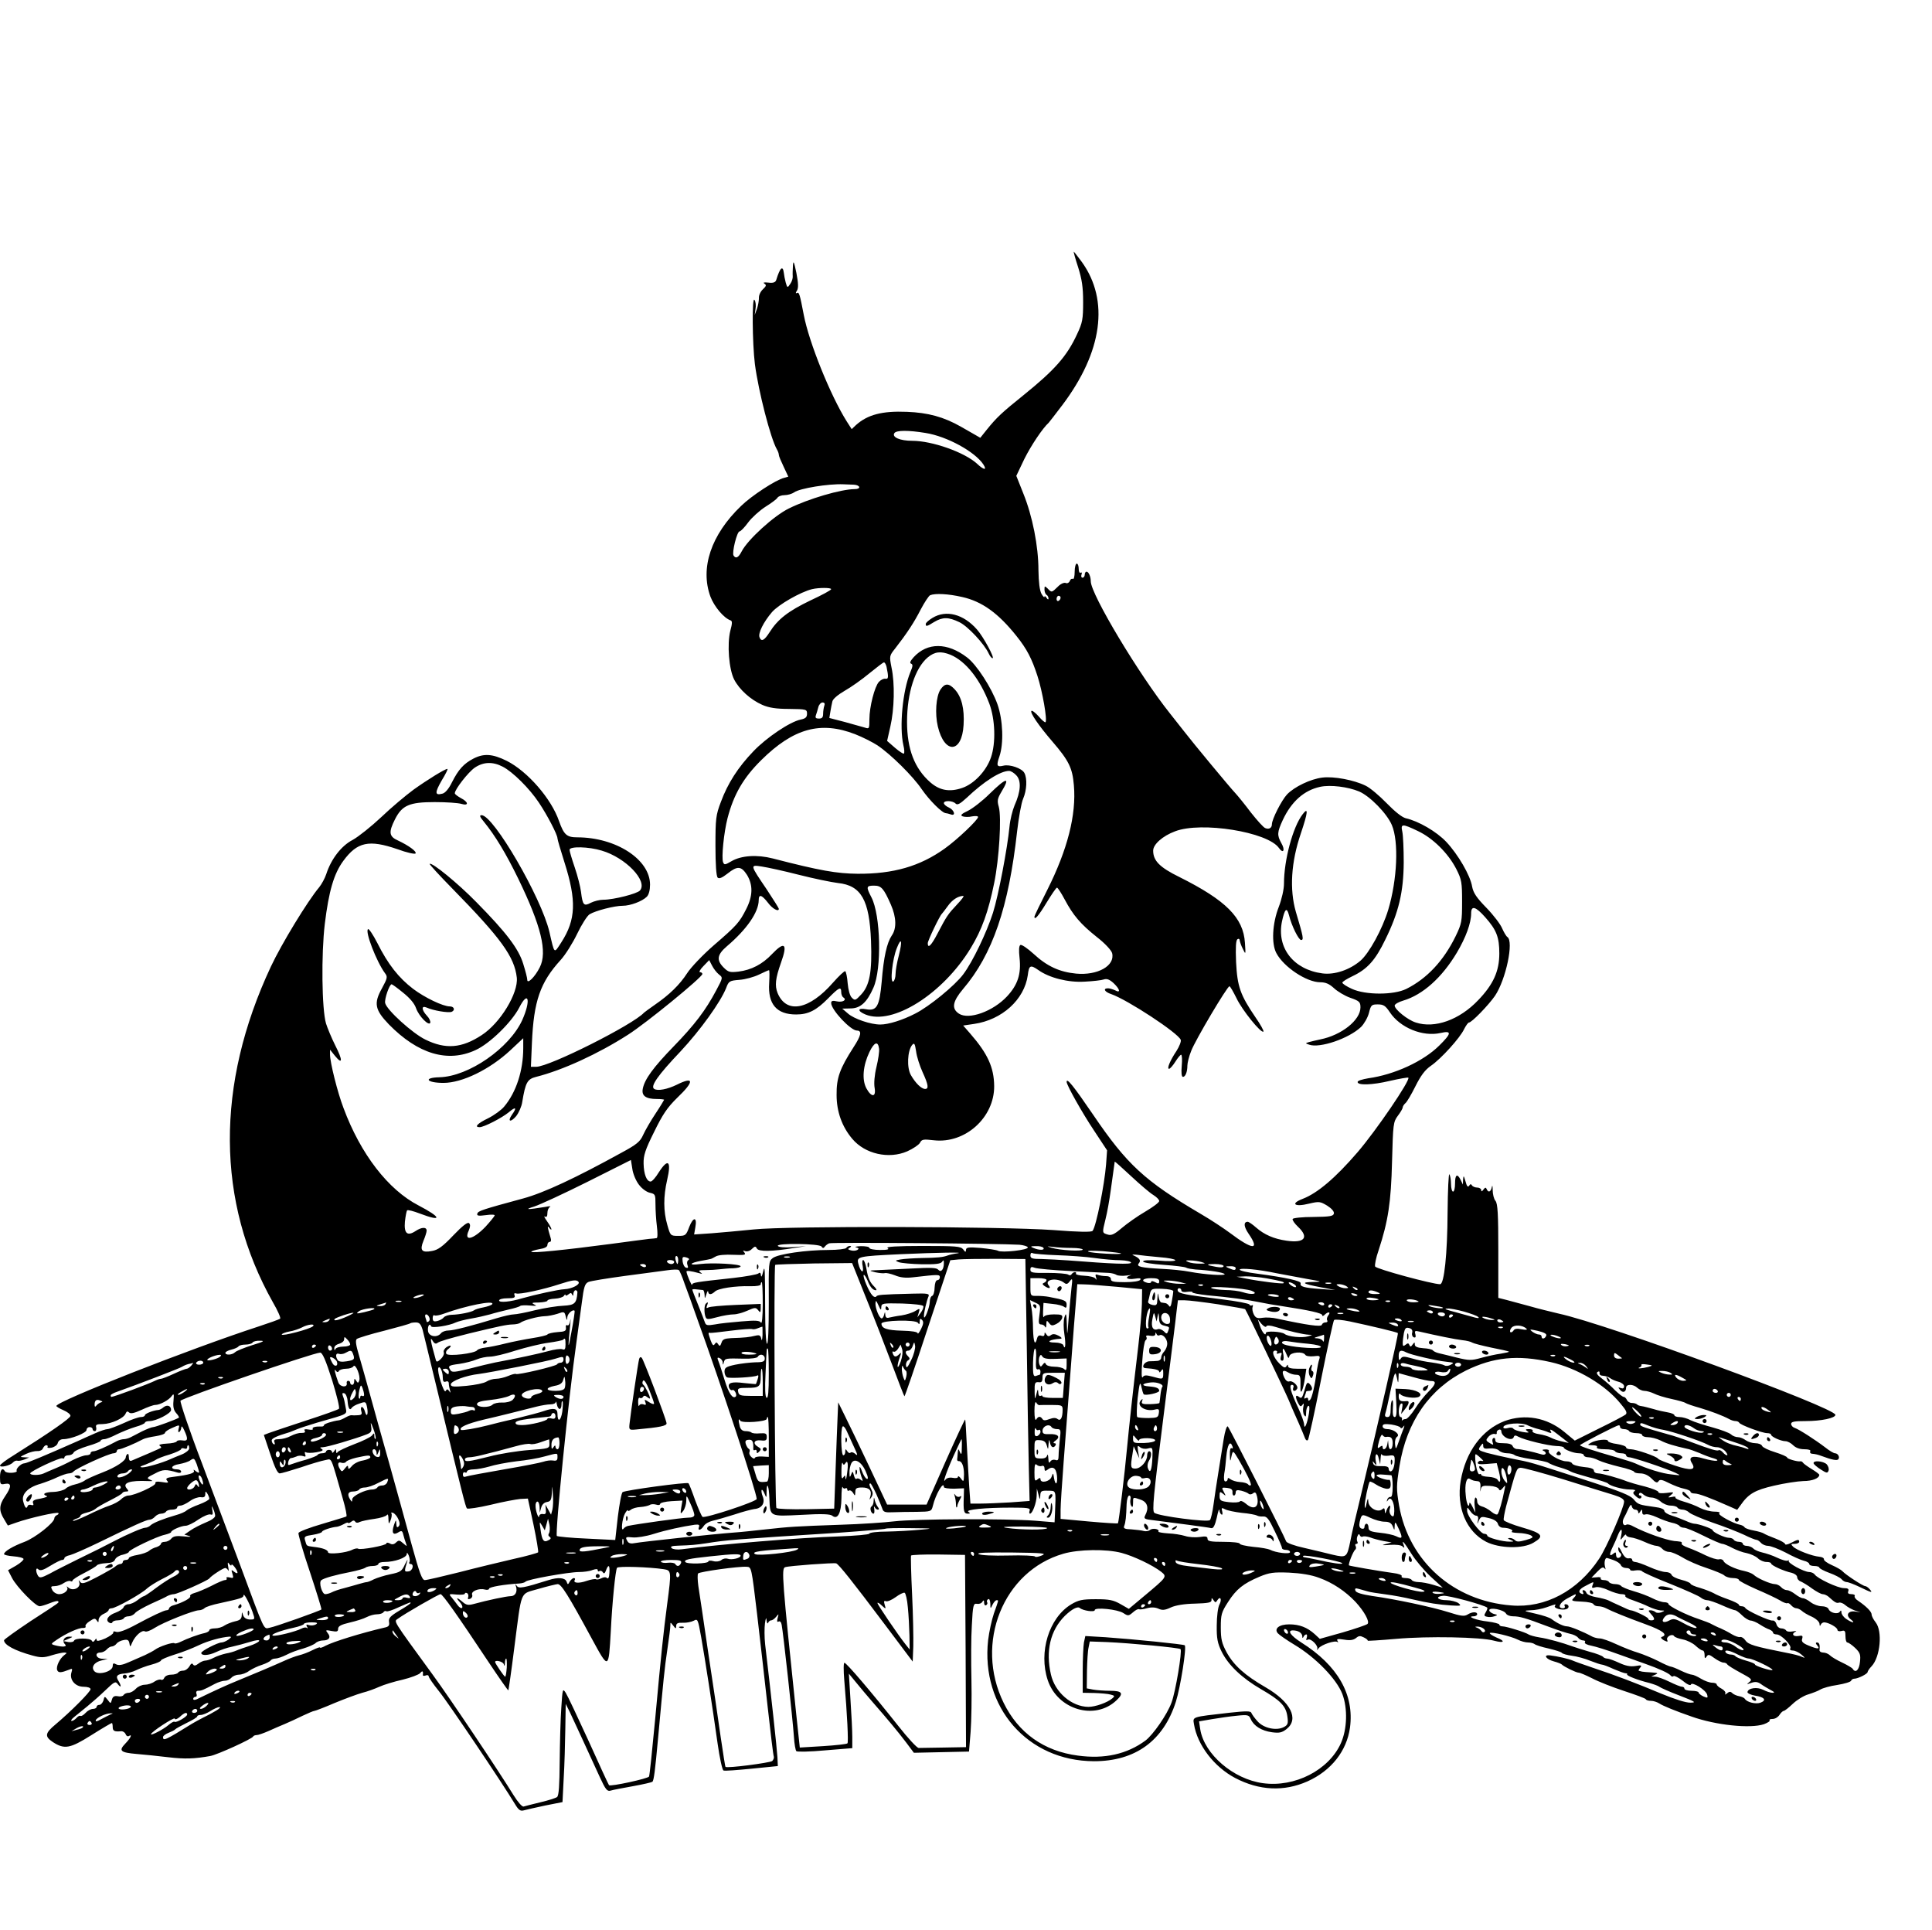 <?xml version="1.0" standalone="no"?>
<!DOCTYPE svg PUBLIC "-//W3C//DTD SVG 20010904//EN"
 "http://www.w3.org/TR/2001/REC-SVG-20010904/DTD/svg10.dtd">
<svg version="1.0" xmlns="http://www.w3.org/2000/svg"
 width="960pt" height="959pt" viewBox="0 0 960 959"
 preserveAspectRatio="xMidYMid meet">

<g transform="translate(0,959) scale(0.1,-0.1)"
fill="#000000" stroke="none">
<path d="M5357 8263 c19 -61 25 -99 25 -173 0 -85 -3 -103 -30 -160 -50 -109
-111 -178 -266 -303 -108 -87 -133 -110 -183 -172 l-32 -40 -33 19 c-18 10
-46 26 -63 36 -86 49 -164 70 -269 74 -123 5 -195 -14 -253 -66 l-21 -20 -25
39 c-81 129 -187 392 -213 528 -20 104 -23 116 -35 109 -6 -3 -6 2 1 12 8 14
7 37 -3 89 -12 57 -15 63 -17 35 -1 -19 -2 -43 -1 -52 1 -10 -4 -27 -12 -38
-14 -21 -15 -21 -23 7 -4 15 -8 36 -9 46 -5 41 -19 28 -38 -34 -4 -12 -15 -16
-39 -13 -21 2 -28 1 -20 -5 11 -7 10 -12 -7 -28 -12 -11 -21 -30 -20 -44 0
-13 -4 -37 -10 -54 l-11 -30 4 30 c3 17 1 37 -5 45 -13 21 -11 -215 2 -319 18
-137 78 -369 109 -423 6 -10 10 -22 10 -28 0 -6 11 -32 24 -59 l23 -49 -21 -6
c-41 -10 -162 -89 -214 -140 -149 -143 -204 -308 -152 -450 19 -50 67 -107
100 -118 9 -3 9 -15 -1 -51 -17 -68 -7 -192 19 -243 26 -50 81 -100 140 -126
32 -14 68 -20 133 -20 86 -1 89 -2 89 -24 0 -17 -7 -24 -32 -29 -53 -11 -169
-89 -234 -157 -77 -80 -128 -160 -162 -252 -25 -65 -27 -84 -27 -218 0 -92 4
-151 11 -158 7 -7 21 -2 49 20 49 39 68 38 97 -7 30 -50 29 -104 -4 -169 -34
-67 -46 -81 -162 -181 -54 -47 -113 -109 -131 -137 -38 -59 -89 -108 -160
-157 -27 -19 -52 -37 -55 -40 -53 -59 -470 -269 -536 -269 l-26 0 5 118 c9
209 41 301 143 413 23 25 60 84 82 130 22 46 50 90 62 97 30 18 123 42 164 42
38 0 97 22 120 45 10 10 16 33 16 60 0 125 -169 235 -362 235 -52 0 -66 13
-90 80 -38 112 -157 248 -260 300 -71 35 -114 38 -166 11 -48 -25 -74 -54
-106 -117 -16 -33 -34 -54 -48 -57 -38 -10 -38 5 -3 66 19 31 32 57 28 57 -12
0 -98 -53 -168 -103 -38 -28 -111 -89 -160 -136 -50 -47 -114 -98 -143 -114
-56 -29 -107 -95 -131 -170 -7 -21 -23 -50 -35 -65 -58 -69 -187 -281 -240
-394 -275 -587 -272 -1167 10 -1668 24 -41 40 -78 36 -81 -4 -4 -52 -21 -107
-39 -338 -110 -1005 -372 -1005 -395 0 -3 16 -13 35 -21 19 -8 35 -20 35 -28
0 -12 -101 -82 -282 -196 -38 -23 -68 -46 -68 -51 0 -12 52 0 65 16 6 6 15 10
21 8 6 -2 22 1 35 6 l24 10 -25 1 c-23 1 -22 2 10 17 19 9 45 15 56 14 12 -1
24 5 27 13 4 9 11 16 17 16 6 0 9 -4 6 -9 -3 -4 6 -6 21 -3 14 3 28 13 30 23
3 11 14 19 27 19 38 0 116 31 116 46 0 8 7 14 15 14 8 0 15 -4 15 -10 0 -5 5
-10 11 -10 6 0 9 8 7 18 -4 14 2 17 32 17 44 1 105 29 114 52 5 12 10 13 17 6
8 -8 26 -4 63 13 28 13 58 24 67 24 23 0 68 24 82 44 11 15 12 11 9 -24 -3
-29 1 -47 14 -61 9 -10 15 -20 13 -22 -13 -9 -117 -47 -128 -47 -7 0 -32 -10
-55 -21 -22 -12 -49 -25 -58 -30 -10 -5 -25 -9 -33 -9 -8 0 -23 -4 -33 -9 -56
-30 -105 -51 -117 -51 -8 0 -15 -4 -15 -10 0 -5 -9 -10 -21 -10 -12 0 -42 -11
-68 -24 -25 -14 -64 -32 -86 -41 -22 -9 -49 -21 -60 -26 -21 -9 -65 -9 -65 1
0 11 150 81 160 75 6 -3 10 -1 10 4 0 6 9 11 20 11 11 0 23 6 26 14 3 7 34 21
70 32 35 10 64 22 64 26 0 4 8 8 18 8 9 0 37 11 62 24 25 12 66 29 93 37 26 7
47 17 47 21 0 4 10 8 23 8 33 0 107 38 107 55 0 21 -19 28 -37 14 -9 -8 -21
-14 -27 -14 -25 -2 -66 -18 -66 -26 0 -5 -9 -9 -20 -9 -11 0 -49 -13 -85 -30
-36 -16 -72 -30 -81 -30 -8 0 -36 -9 -62 -21 -26 -11 -65 -29 -87 -39 -156
-69 -253 -110 -264 -110 -16 0 -44 -28 -38 -37 3 -5 -8 -9 -24 -10 -15 -1 -31
2 -34 7 -13 22 -25 8 -25 -29 0 -35 2 -38 25 -33 33 6 33 -14 0 -62 -30 -44
-31 -71 -5 -113 l19 -32 43 15 c62 22 202 54 208 47 3 -3 -1 -8 -7 -10 -7 -3
-13 -10 -13 -16 0 -22 -95 -97 -148 -117 -59 -22 -102 -48 -102 -61 0 -4 21
-9 47 -11 25 -2 48 -7 50 -13 1 -5 -15 -20 -37 -33 l-40 -23 20 -39 c23 -44
116 -140 137 -140 7 0 30 7 50 15 20 8 38 13 41 10 7 -7 15 -1 -136 -99 -72
-48 -132 -91 -132 -95 0 -23 54 -52 142 -76 40 -11 56 -11 94 1 26 8 54 14 63
14 15 -1 15 -2 0 -13 -23 -18 -41 -56 -35 -74 6 -15 19 -14 60 2 15 7 17 5 11
-14 -11 -36 19 -71 60 -71 20 0 35 -5 35 -12 0 -13 -99 -112 -174 -175 -53
-44 -55 -60 -13 -88 57 -37 85 -32 190 34 54 34 100 61 103 61 2 0 4 -9 4 -20
0 -20 9 -24 41 -21 9 1 19 -5 23 -14 3 -9 10 -13 16 -10 19 12 10 -9 -17 -37
-35 -36 -25 -45 57 -52 36 -3 106 -10 155 -16 83 -10 133 -8 210 6 34 6 208
85 213 97 2 4 10 7 18 7 7 0 33 9 56 19 24 11 61 27 83 36 22 9 62 28 89 41
28 13 53 24 58 24 4 0 49 17 100 39 51 21 113 44 138 51 25 6 63 20 85 30 22
10 74 26 115 35 41 10 81 25 88 33 11 14 16 10 13 -10 0 -4 6 -5 14 -2 8 4 15
1 15 -4 0 -6 23 -39 51 -74 45 -55 314 -455 378 -561 18 -30 27 -36 44 -31 11
3 59 14 106 24 l86 17 6 119 c4 65 7 175 8 244 l2 125 20 -40 c19 -40 84 -181
149 -323 29 -63 37 -73 54 -68 12 4 62 13 111 22 50 9 93 19 97 22 7 8 13 53
28 217 27 294 32 347 46 440 8 55 15 108 15 119 0 18 0 18 14 0 13 -17 14 -17
15 -2 0 13 8 17 33 16 18 -1 42 4 54 10 20 11 21 8 37 -81 19 -107 56 -346 82
-531 10 -70 23 -130 29 -132 6 -3 69 2 140 9 l130 13 -2 44 c-2 38 -32 316
-61 560 -4 36 -4 83 -1 105 4 28 7 32 8 15 2 -14 5 -19 8 -12 2 6 9 12 15 12
6 0 17 8 25 18 13 16 13 15 7 -7 -4 -16 -3 -21 5 -17 6 4 13 -3 15 -16 7 -32
56 -478 61 -557 2 -35 8 -67 12 -71 4 -4 69 -3 143 4 l135 11 0 55 c0 30 -4
113 -9 185 l-8 130 37 -45 c20 -25 56 -67 80 -95 76 -87 126 -147 167 -201
l39 -52 137 3 137 3 8 99 c4 54 6 170 4 258 -2 88 -2 210 2 270 5 101 8 110
25 107 10 -2 23 2 27 10 7 10 9 9 9 -5 0 -10 5 -15 10 -12 6 4 8 10 5 15 -3 5
-1 11 5 15 6 4 10 -6 11 -22 0 -27 1 -27 11 -5 6 12 15 22 20 22 11 0 11 3
-13 -65 -11 -32 -24 -92 -29 -133 -37 -334 196 -601 526 -602 205 0 345 101
407 296 23 73 54 270 44 280 -5 5 -251 30 -393 40 l-101 6 -7 -32 c-3 -18 -6
-81 -6 -141 l0 -109 58 -1 c31 -1 68 -4 81 -8 20 -5 21 -8 9 -18 -25 -22 -86
-43 -120 -43 -83 1 -166 72 -186 161 -27 117 -3 219 69 291 35 34 64 49 75 39
15 -13 74 -22 74 -10 0 15 113 4 142 -15 23 -15 26 -15 48 4 12 11 26 18 30
15 4 -2 22 0 39 5 21 6 41 5 57 -2 19 -9 32 -8 62 6 24 11 68 18 120 19 65 2
82 5 82 17 0 13 1 13 10 0 9 -13 11 -13 19 0 15 23 24 4 10 -22 -7 -13 -13
-59 -13 -103 -1 -65 4 -89 24 -130 33 -67 101 -132 196 -187 97 -56 124 -84
131 -136 5 -34 2 -42 -17 -52 -37 -20 -101 -6 -131 28 -15 16 -28 35 -31 42
-3 10 -25 10 -108 1 -193 -22 -183 -19 -177 -58 17 -103 100 -211 204 -266
120 -63 243 -69 360 -17 118 53 195 151 211 267 22 164 -61 309 -242 423 -53
34 -71 60 -42 60 26 0 46 -12 47 -29 0 -10 2 -11 6 -3 2 6 9 12 14 12 4 0 5
-7 2 -17 -4 -11 -3 -14 5 -9 15 9 55 -31 47 -47 -4 -7 0 -5 7 4 15 19 83 41
94 31 4 -4 4 -1 0 6 -6 10 2 11 34 6 29 -5 45 -2 58 8 14 12 21 12 39 3 13 -6
21 -14 19 -16 -3 -2 62 2 142 9 158 14 420 9 485 -9 52 -14 60 -3 12 16 -20 9
-35 19 -32 22 8 7 105 -16 139 -33 15 -8 38 -14 51 -14 12 0 27 -4 32 -8 6 -5
37 -15 70 -22 33 -8 63 -17 66 -22 3 -4 25 -11 50 -14 24 -3 65 -14 91 -25 26
-10 52 -19 58 -19 6 0 32 -10 58 -22 26 -11 53 -21 59 -21 7 0 11 -3 8 -5 -6
-6 52 -29 110 -43 21 -6 44 -14 50 -19 6 -5 51 -25 101 -44 78 -30 85 -35 53
-35 -21 -1 -80 18 -145 45 -117 49 -223 90 -344 130 -41 14 -84 29 -95 34 -21
9 -74 21 -113 26 -35 4 -21 -19 19 -30 19 -5 36 -12 39 -15 10 -11 72 -41 84
-41 7 0 37 -13 67 -28 30 -16 101 -44 159 -63 58 -19 107 -37 108 -41 2 -5 14
-8 26 -8 12 0 30 -6 41 -13 18 -12 82 -38 160 -65 120 -43 293 -61 360 -38 19
7 32 16 28 19 -3 4 3 7 15 7 12 0 27 9 34 20 7 11 17 20 21 20 5 0 25 16 45
35 20 19 55 41 77 47 22 7 49 17 60 24 11 7 49 18 85 23 36 6 66 15 68 21 2 5
9 10 16 10 18 0 66 24 66 33 0 4 9 18 20 29 43 46 55 174 20 218 -11 14 -20
31 -20 39 0 14 -27 41 -67 68 -13 8 -20 19 -17 24 3 5 -5 9 -16 9 -16 0 -20 5
-16 15 4 11 -2 15 -22 15 -30 0 -132 48 -145 68 -4 6 -17 12 -27 12 -26 0
-110 46 -102 56 4 4 2 4 -4 1 -6 -4 -30 3 -53 14 -22 11 -56 22 -74 26 -17 4
-38 12 -45 20 -7 7 -22 13 -33 13 -10 0 -19 5 -19 10 0 6 -9 10 -19 10 -11 0
-23 5 -26 10 -3 6 -14 10 -24 10 -21 0 -81 28 -81 38 0 7 -71 32 -91 32 -6 0
-25 6 -42 14 -18 8 -49 20 -69 26 -21 6 -38 17 -38 24 0 8 -19 16 -47 19 -79
11 -84 12 -106 39 -17 19 -67 39 -202 83 -343 111 -292 96 -410 120 -38 8 -91
20 -117 27 -43 13 -45 15 -32 33 12 16 14 17 14 2 0 -13 7 -16 32 -13 18 2 37
-2 46 -10 7 -8 26 -14 41 -14 15 0 31 -4 37 -9 5 -5 42 -14 82 -20 40 -5 79
-14 85 -18 7 -5 32 -16 57 -23 25 -7 50 -17 55 -21 6 -4 48 -17 95 -30 47 -12
87 -25 90 -29 9 -12 73 -30 109 -30 22 0 31 -3 23 -8 -10 -7 -8 -13 7 -26 12
-11 21 -14 26 -7 3 6 1 11 -5 11 -6 0 -8 5 -5 10 4 6 12 4 21 -5 9 -8 27 -15
40 -15 14 0 34 -9 46 -20 12 -11 34 -20 49 -20 15 0 31 -4 34 -10 3 -5 15 -10
25 -10 10 0 25 -6 33 -14 8 -8 61 -31 118 -51 57 -19 127 -47 155 -60 28 -14
56 -25 61 -25 6 0 16 -7 23 -15 7 -8 23 -15 35 -15 13 0 52 -15 87 -33 35 -19
75 -37 91 -41 15 -3 27 -11 27 -16 0 -6 11 -10 25 -10 14 0 25 -4 25 -8 0 -4
22 -16 49 -26 28 -10 55 -24 62 -32 6 -8 18 -14 25 -14 8 0 37 -11 66 -25 60
-29 65 -30 48 -10 -7 8 -17 15 -22 15 -11 0 -98 57 -113 74 -5 6 -29 20 -52
30 -23 10 -41 23 -40 29 1 6 -9 12 -23 13 -35 3 -112 32 -130 50 -12 12 -12
14 8 14 12 0 22 5 22 10 0 13 -6 13 -40 -5 -17 -9 -30 -11 -30 -6 0 5 -21 17
-47 27 -27 10 -52 21 -58 25 -5 4 -28 11 -50 15 -22 4 -43 11 -46 16 -3 5 -12
10 -20 12 -35 6 -117 51 -106 58 7 4 -3 8 -23 8 -20 0 -52 8 -72 18 -20 11
-57 25 -82 32 -25 7 -43 16 -41 20 3 5 -5 6 -17 3 -22 -4 -22 -4 -5 10 17 14
15 15 -22 10 -25 -3 -41 -2 -41 5 0 5 -30 17 -67 27 -38 9 -77 21 -88 25 -42
17 -125 40 -144 40 -12 0 -21 6 -21 14 0 9 -17 15 -52 18 -29 3 -54 11 -56 17
-2 6 -15 11 -29 11 -31 0 -96 38 -87 51 3 5 -5 9 -18 8 -13 0 -17 -3 -10 -6
22 -9 13 -26 -10 -18 -43 13 -103 26 -120 26 -9 0 -19 7 -22 15 -3 9 -20 14
-46 14 -30 0 -40 4 -40 16 0 8 -4 13 -10 9 -5 -3 -6 -13 -3 -21 5 -14 3 -14
-15 -3 -20 12 -20 15 -5 32 9 10 23 15 30 13 7 -3 12 0 10 6 -1 6 4 13 11 15
6 3 12 -1 12 -7 0 -29 54 -54 62 -29 3 9 9 9 23 1 30 -16 145 -44 188 -46 20
0 37 -4 37 -7 0 -10 50 -29 75 -29 14 0 25 -4 25 -10 0 -5 10 -10 23 -10 12 0
35 -7 50 -15 16 -8 62 -22 103 -32 41 -9 74 -21 74 -25 0 -4 14 -8 30 -8 20 0
40 -9 57 -26 19 -20 28 -23 34 -13 6 10 17 9 52 -9 24 -12 58 -25 75 -28 18
-4 32 -10 32 -15 0 -5 9 -9 21 -9 19 0 73 -20 168 -62 l43 -19 16 22 c40 58
72 76 167 98 51 12 117 22 146 23 45 0 79 14 79 31 0 3 -17 16 -37 28 -21 13
-41 27 -44 32 -3 5 -9 8 -13 7 -13 -3 -66 12 -66 19 0 4 -27 16 -59 26 -33 10
-62 24 -65 31 -3 8 -18 14 -34 14 -15 0 -37 7 -48 15 -10 8 -28 15 -38 15 -11
0 -27 6 -35 14 -9 8 -50 23 -93 35 -42 11 -90 27 -107 35 -16 9 -41 16 -56 16
-14 0 -25 4 -25 9 0 5 -15 11 -32 14 -18 3 -51 10 -73 17 -22 6 -48 13 -57 14
-10 1 -21 5 -24 9 -4 4 -16 7 -26 7 -10 0 -21 7 -24 15 -4 8 -10 15 -16 15 -5
0 -24 15 -42 32 -17 18 -47 45 -66 59 -23 17 -30 28 -22 33 8 5 11 2 10 -6 -2
-7 6 -13 18 -13 12 -1 28 -6 35 -12 8 -6 26 -14 42 -18 15 -4 27 -14 27 -22 0
-10 -6 -13 -16 -9 -14 5 -15 4 -4 -9 14 -17 30 -11 30 11 0 19 37 18 56 -1 9
-8 24 -15 35 -15 11 0 32 -6 47 -13 15 -8 54 -20 87 -27 33 -7 65 -16 70 -20
6 -4 37 -15 70 -24 60 -18 115 -39 147 -56 10 -6 24 -10 32 -10 8 0 16 -4 18
-8 4 -11 115 -52 139 -52 10 0 19 -3 19 -7 0 -11 50 -33 72 -33 10 0 27 -9 38
-20 13 -13 33 -20 56 -20 21 0 33 -4 29 -10 -3 -5 0 -11 7 -12 21 -2 32 -5 48
-11 53 -20 80 -25 85 -16 8 11 -3 29 -17 29 -6 0 -27 12 -47 28 -51 39 -132
91 -153 98 -10 3 -18 12 -18 20 0 11 16 14 73 14 77 0 147 15 147 31 0 35
-1131 450 -1375 503 -38 9 -104 25 -145 37 -41 11 -93 25 -115 31 l-40 10 0
233 c0 185 -3 235 -14 249 -8 9 -14 34 -14 54 0 20 -2 27 -4 15 -5 -25 -18
-30 -26 -10 -4 9 -8 8 -16 -3 -7 -10 -11 -11 -11 -2 0 6 -9 12 -19 12 -11 0
-23 5 -27 11 -4 8 -9 7 -14 -2 -6 -9 -12 -2 -18 22 -9 30 -10 31 -12 9 l-1
-25 -11 23 c-17 34 -28 27 -28 -18 0 -22 -4 -40 -10 -40 -5 0 -10 17 -10 38 0
20 -4 42 -8 48 -4 7 -8 -78 -9 -189 -1 -207 -17 -357 -37 -357 -35 -1 -319 76
-323 88 -3 7 4 43 17 80 48 146 62 239 67 442 5 186 6 196 29 227 13 17 24 36
24 41 0 5 6 15 13 21 8 6 30 44 50 84 27 54 48 82 77 102 51 35 145 139 165
182 9 18 20 33 24 33 14 0 97 86 129 132 55 81 95 272 62 293 -6 4 -17 23 -26
43 -8 20 -43 66 -78 102 -49 50 -65 74 -71 105 -9 56 -70 160 -128 222 -49 52
-139 104 -202 118 -19 5 -54 33 -95 75 -36 37 -83 77 -105 87 -57 28 -157 47
-214 40 -59 -7 -140 -46 -176 -84 -27 -29 -75 -123 -75 -148 0 -18 -14 -27
-33 -19 -9 3 -40 38 -71 77 -30 40 -65 83 -78 97 -25 26 -214 254 -253 305
-13 17 -45 57 -71 90 -154 193 -394 593 -394 657 0 24 -11 48 -21 48 -5 0 -9
-7 -9 -15 0 -8 -5 -15 -11 -15 -6 0 -8 7 -5 16 3 8 2 12 -4 9 -6 -3 -10 5 -10
19 0 14 -4 26 -10 26 -5 0 -10 -18 -10 -41 0 -22 -4 -38 -9 -35 -5 3 -12 -1
-15 -10 -4 -9 -13 -14 -21 -10 -8 3 -26 -5 -39 -19 -30 -29 -30 -30 -50 -9
-15 14 -16 14 -16 -5 0 -11 5 -23 10 -26 6 -3 10 -12 10 -18 0 -7 -4 -6 -10 3
-5 8 -10 11 -10 5 0 -5 -7 1 -15 15 -9 17 -14 56 -15 117 0 120 -30 270 -75
381 l-35 88 40 84 c34 68 91 153 121 180 3 3 33 42 68 88 199 264 234 519 97
710 -21 28 -39 52 -41 52 -1 0 8 -35 22 -77z m-758 -824 c107 -17 245 -93 287
-156 20 -31 3 -29 -31 3 -62 57 -223 114 -322 114 -61 0 -102 18 -89 38 9 15
70 15 155 1z m-356 -257 c32 -2 37 -22 4 -22 -67 0 -230 -48 -327 -96 -74 -36
-205 -155 -235 -214 -16 -31 -29 -37 -40 -20 -9 14 17 120 30 120 5 0 25 20
43 45 18 24 57 59 85 77 29 18 56 38 60 45 4 7 20 13 35 13 15 0 37 6 48 14
28 20 170 43 244 40 14 0 37 -2 53 -2z m-113 -519 c0 -5 -47 -30 -105 -57
-108 -52 -160 -92 -201 -157 -26 -41 -41 -49 -50 -25 -8 20 20 76 62 125 33
38 142 100 199 114 33 8 95 8 95 0z m651 -39 c99 -22 180 -81 270 -194 52 -65
76 -112 104 -198 25 -77 50 -220 40 -230 -2 -3 -18 10 -34 29 -16 18 -33 31
-36 27 -8 -8 36 -73 105 -153 81 -94 99 -131 106 -216 13 -147 -32 -321 -132
-520 -35 -69 -64 -129 -64 -133 0 -20 20 3 60 69 25 41 48 75 52 75 4 0 21
-26 38 -58 42 -79 79 -123 161 -188 40 -31 71 -65 75 -79 16 -63 -72 -112
-179 -102 -82 8 -144 36 -211 98 -31 28 -60 48 -66 44 -7 -4 -8 -27 -4 -63 9
-81 -9 -135 -62 -192 -70 -75 -190 -118 -239 -86 -38 25 -32 60 20 122 147
172 227 406 269 784 8 69 21 142 30 162 18 42 21 100 6 128 -12 23 -73 44
-104 36 -33 -8 -36 0 -20 46 22 64 18 181 -10 260 -29 81 -103 196 -151 232
-98 75 -197 75 -265 1 -17 -19 -21 -29 -13 -32 10 -4 9 -13 -3 -41 -39 -93
-56 -274 -35 -365 5 -20 6 -39 2 -41 -3 -2 -23 11 -44 29 l-39 34 16 71 c20
86 23 215 6 293 -11 57 -11 59 17 94 57 73 95 130 128 195 19 36 40 68 47 71
25 10 90 7 159 -9z m489 -3 c0 -6 -4 -13 -10 -16 -5 -3 -10 1 -10 9 0 9 5 16
10 16 6 0 10 -4 10 -9z m-547 -284 c76 -32 147 -122 193 -243 29 -78 33 -195
8 -267 -23 -67 -84 -132 -144 -152 -62 -21 -111 -12 -157 28 -79 69 -116 166
-116 301 0 143 40 267 103 320 35 29 65 32 113 13z m-318 -59 c11 -53 10 -63
-6 -60 -9 1 -23 -6 -32 -16 -21 -23 -47 -124 -47 -185 0 -47 -1 -49 -22 -42
-13 4 -58 16 -100 28 l-77 20 5 31 c3 17 7 40 10 51 2 12 28 34 61 53 32 18
87 57 123 87 36 29 68 54 72 54 4 1 10 -9 13 -21z m-309 -194 c-3 -9 -6 -27
-6 -40 0 -18 -5 -24 -21 -24 -15 0 -19 4 -15 16 3 9 9 27 12 40 3 13 13 24 21
24 10 0 13 -6 9 -16z m154 -142 c36 -14 85 -39 110 -55 67 -45 177 -154 220
-218 38 -55 102 -119 120 -119 4 0 15 -3 24 -6 27 -10 18 22 -9 34 -14 6 -25
16 -25 22 0 14 43 13 58 -2 9 -9 21 -3 55 28 85 81 168 134 211 134 9 0 25
-10 36 -22 26 -27 22 -81 -9 -150 -10 -24 -22 -71 -25 -106 -10 -105 -55 -342
-82 -427 -31 -97 -101 -244 -148 -306 -41 -55 -169 -160 -239 -195 -62 -32
-132 -54 -173 -54 -48 0 -131 28 -161 55 l-28 24 41 1 c49 0 82 30 114 103 42
94 36 361 -10 449 -27 52 -26 58 13 58 36 0 48 -13 84 -95 27 -62 29 -118 4
-153 -24 -36 -40 -105 -50 -230 -11 -122 -24 -146 -78 -136 -42 8 -44 -9 -3
-26 135 -56 385 102 523 329 56 92 88 181 117 324 25 121 37 327 23 378 -9 31
-7 41 13 75 46 76 26 73 -58 -9 -35 -35 -84 -73 -108 -85 -34 -16 -40 -23 -26
-28 9 -3 30 -4 46 0 17 3 30 2 30 -3 0 -14 -103 -112 -166 -157 -123 -88 -255
-126 -432 -125 -104 1 -186 15 -422 76 -78 20 -157 15 -206 -14 -31 -18 -35
-19 -41 -5 -9 23 4 149 22 219 31 119 79 201 168 289 160 158 295 195 467 128z
m-1752 -161 c49 -25 133 -108 180 -179 41 -61 92 -159 92 -177 0 -6 16 -60 35
-120 60 -189 57 -284 -16 -397 -37 -57 -33 -61 -59 52 -40 171 -278 580 -337
580 -12 0 -9 -8 11 -32 57 -70 110 -158 171 -283 114 -235 146 -365 107 -441
-24 -48 -62 -85 -62 -62 0 9 -9 44 -20 79 -23 76 -85 157 -233 307 -93 95
-222 200 -232 190 -2 -2 49 -58 113 -123 242 -247 308 -338 320 -442 8 -77
-82 -226 -175 -286 -99 -65 -179 -71 -279 -22 -64 31 -191 146 -200 181 -5 19
21 94 32 94 3 0 28 -18 56 -41 34 -27 57 -54 65 -77 14 -41 65 -92 71 -73 2 7
-5 23 -17 35 -26 28 -28 51 -3 41 35 -16 109 -28 126 -22 19 8 13 27 -9 27
-34 0 -125 44 -182 87 -72 55 -125 122 -178 228 -21 41 -42 72 -46 69 -17 -10
42 -162 84 -219 14 -18 12 -25 -15 -75 -42 -75 -35 -107 34 -179 145 -148 293
-192 431 -128 71 32 180 139 217 211 46 90 59 36 15 -62 -64 -140 -266 -280
-411 -284 -83 -2 -65 -28 20 -28 93 0 230 67 332 162 l64 60 0 -49 c0 -112
-35 -220 -95 -291 -14 -17 -50 -43 -80 -58 -52 -25 -70 -44 -42 -44 22 0 111
46 145 74 35 30 42 24 16 -12 -24 -35 -7 -40 21 -7 13 17 27 48 30 70 16 97
25 114 69 125 131 33 308 114 456 209 90 57 370 286 370 302 0 5 -5 9 -12 9
-6 0 1 14 17 30 l29 30 14 -27 c8 -16 23 -35 34 -44 21 -16 20 -17 -13 -79
-53 -100 -108 -172 -211 -278 -102 -105 -145 -164 -154 -211 -7 -35 15 -51 70
-51 20 0 36 -2 36 -4 0 -1 -19 -33 -43 -69 -24 -36 -51 -83 -61 -105 -15 -34
-32 -48 -110 -90 -225 -124 -383 -198 -486 -226 -203 -55 -224 -62 -228 -75
-4 -11 5 -13 42 -8 28 4 46 3 44 -2 -2 -5 -22 -30 -45 -55 -61 -64 -110 -76
-84 -20 8 19 9 30 2 37 -7 7 -32 -12 -78 -60 -53 -56 -77 -73 -106 -78 -52
-10 -62 3 -43 50 9 21 16 44 16 51 0 19 -25 18 -55 -2 -41 -27 -58 -12 -53 46
3 28 8 53 11 57 4 3 32 -4 63 -16 113 -43 109 -20 -6 40 -151 78 -288 255
-373 484 -30 78 -67 227 -67 265 l0 25 24 -30 c39 -48 40 -23 2 51 -19 38 -39
87 -46 109 -21 71 -24 344 -6 495 20 163 45 249 92 313 69 94 127 107 269 58
46 -17 87 -26 90 -21 6 10 -34 39 -87 64 -45 20 -48 41 -15 106 35 69 71 85
197 85 58 0 117 -4 133 -9 37 -11 36 9 -3 29 -16 9 -30 19 -30 24 0 19 66 104
99 127 43 29 89 31 139 5z m4255 -123 c54 -23 139 -110 163 -167 35 -82 27
-271 -18 -421 -29 -96 -95 -216 -138 -253 -54 -46 -129 -71 -189 -63 -144 19
-228 127 -201 258 14 64 24 73 35 31 13 -53 48 -123 60 -123 14 0 12 13 -26
140 -32 111 -24 247 25 390 35 104 38 133 9 95 -49 -63 -93 -228 -93 -345 0
-28 -11 -77 -26 -116 -32 -82 -37 -182 -12 -229 37 -70 151 -145 218 -145 27
0 45 -8 68 -29 17 -16 53 -38 81 -48 46 -16 51 -21 51 -48 0 -63 -94 -138
-200 -159 -19 -4 -44 -10 -55 -13 -20 -6 -20 -6 0 -13 52 -19 197 30 258 88
15 15 33 46 39 69 10 40 13 43 44 43 28 0 38 -6 60 -39 51 -77 163 -123 252
-103 57 13 55 -2 -7 -63 -79 -78 -222 -144 -352 -162 -29 -5 -53 -12 -53 -18
-2 -18 72 -16 160 5 48 11 89 18 92 16 11 -12 -160 -263 -252 -370 -111 -129
-200 -204 -273 -232 -63 -24 -41 -42 31 -24 51 12 56 11 91 -10 22 -14 35 -29
33 -39 -3 -13 -19 -16 -103 -17 -54 0 -100 -5 -102 -10 -2 -6 10 -23 27 -39
56 -53 32 -82 -57 -69 -63 9 -111 30 -151 65 -18 16 -37 29 -42 29 -22 0 -20
-24 4 -59 58 -84 21 -82 -93 4 -31 23 -96 66 -146 95 -277 163 -365 244 -534
493 -99 145 -131 184 -131 162 0 -16 77 -153 135 -240 l66 -100 -5 -70 c-8
-101 -49 -307 -67 -330 -5 -7 -69 -6 -196 4 -253 18 -1318 21 -1488 3 -66 -7
-160 -15 -208 -19 l-88 -6 6 35 c10 53 -10 54 -30 3 -16 -43 -19 -45 -55 -45
-38 0 -39 1 -54 54 -20 68 -20 142 -1 224 22 95 5 110 -42 37 -15 -25 -33 -45
-40 -45 -20 0 -34 37 -35 89 -1 40 8 69 52 157 43 88 65 121 116 171 85 81 83
107 -3 64 -47 -23 -95 -32 -112 -21 -21 12 16 66 131 187 98 105 198 244 226
314 13 35 17 37 66 41 29 2 72 14 97 26 25 12 47 22 50 22 3 0 3 -29 1 -64 -7
-105 37 -156 134 -156 60 0 100 20 159 80 54 55 65 60 65 31 0 -11 5 -23 10
-26 20 -12 -2 -26 -31 -20 -21 5 -29 3 -29 -8 0 -34 97 -137 128 -137 26 0 21
-25 -17 -83 -68 -106 -85 -152 -84 -237 0 -83 27 -158 78 -218 63 -75 181
-102 273 -62 29 13 57 32 63 42 9 18 17 19 69 13 156 -18 301 113 300 269 -1
93 -32 161 -119 261 l-35 40 54 8 c139 20 250 121 267 242 6 50 13 53 52 26
54 -39 149 -63 230 -58 42 2 85 7 96 11 15 5 28 0 48 -18 32 -30 37 -52 8 -36
-11 5 -27 10 -35 10 -27 0 -18 -18 16 -29 82 -29 332 -193 345 -227 3 -8 -7
-33 -21 -55 -32 -48 -49 -89 -37 -89 5 0 19 16 31 35 12 19 25 35 29 35 4 0 6
-25 3 -55 -3 -34 -1 -55 6 -55 12 0 22 24 22 56 0 13 8 46 19 73 20 53 179
321 190 321 4 0 19 -27 35 -59 27 -58 123 -177 134 -166 3 3 -15 36 -41 73
-74 109 -89 151 -95 272 -3 74 -1 109 7 114 6 4 11 1 11 -6 1 -7 7 -26 16 -43
14 -29 14 -28 10 31 -8 125 -94 211 -326 327 -98 48 -130 81 -130 131 0 31 47
73 109 96 130 50 460 -3 516 -83 22 -31 32 -10 12 24 -22 40 -21 54 7 115 43
92 106 148 186 165 51 11 138 0 193 -23z m293 -197 c74 -35 150 -110 190 -188
27 -53 29 -67 29 -163 0 -98 -2 -109 -32 -171 -60 -123 -143 -211 -245 -262
-62 -31 -203 -31 -270 0 -27 12 -48 26 -48 31 0 5 23 19 50 32 74 35 114 79
164 183 66 134 90 235 91 382 0 66 -3 135 -7 153 -9 40 -1 41 78 3z m-4056
-97 c119 -35 230 -151 190 -198 -13 -16 -131 -46 -182 -46 -18 0 -46 -7 -62
-15 -35 -19 -41 -12 -49 54 -3 25 -17 80 -31 121 -14 41 -26 81 -26 88 0 18
95 16 160 -4z m979 -120 c75 -19 162 -37 195 -41 115 -12 156 -84 164 -287 6
-155 -7 -222 -49 -267 -28 -30 -31 -31 -46 -16 -10 9 -18 39 -21 72 -2 30 -8
57 -12 60 -4 2 -31 -23 -61 -57 -118 -135 -231 -157 -275 -52 -15 37 -11 73
17 152 34 94 18 108 -45 42 -48 -51 -103 -79 -166 -87 -43 -5 -51 -3 -74 20
-37 37 -33 64 16 106 99 84 158 170 158 229 0 31 15 27 46 -13 22 -30 54 -47
54 -30 0 3 -27 46 -60 96 -84 124 -84 123 -25 114 27 -4 110 -22 184 -41z
m787 -147 c-46 -49 -52 -58 -97 -144 -31 -60 -49 -78 -49 -49 0 13 59 136 70
146 3 3 16 20 29 38 22 31 50 50 77 51 7 1 -7 -18 -30 -42z m2624 -64 c56 -63
70 -99 70 -180 0 -88 -30 -154 -105 -232 -93 -98 -216 -142 -310 -111 -41 13
-105 65 -105 84 0 7 19 18 43 25 97 29 192 114 266 238 45 76 71 147 71 195 0
41 22 35 70 -19z m-2914 -191 c-9 -33 -16 -74 -16 -90 0 -17 -5 -34 -11 -38
-18 -11 -5 111 17 165 23 59 29 38 10 -37z m-98 -462 c2 -13 -4 -54 -13 -91
-10 -41 -13 -82 -9 -104 8 -47 -16 -48 -41 -2 -23 43 -17 113 15 180 24 50 43
57 48 17z m216 -116 c29 -63 32 -84 13 -84 -19 0 -48 29 -71 69 -21 37 -17
120 6 149 11 13 14 8 20 -31 3 -26 18 -72 32 -103z m-1409 -560 c15 -20 39
-37 55 -40 26 -6 27 -9 27 -57 0 -29 3 -78 7 -109 4 -32 4 -58 -1 -59 -4 -1
-21 -3 -38 -4 -16 -2 -102 -13 -190 -25 -227 -30 -395 -47 -395 -39 0 3 18 9
40 13 26 4 40 11 40 21 0 8 5 15 11 15 7 0 9 8 5 20 -16 53 -18 65 -7 50 6 -8
11 -11 11 -7 0 5 -10 23 -22 40 -12 17 -17 27 -10 23 8 -5 12 1 12 18 0 13 6
27 13 30 6 4 -4 4 -23 0 -93 -15 -107 -14 -55 2 28 9 147 64 265 123 l215 108
7 -44 c3 -24 18 -60 33 -79z m2556 -51 c16 -10 29 -23 29 -30 0 -7 -31 -30
-70 -53 -38 -22 -90 -59 -116 -81 -35 -30 -51 -38 -68 -33 -30 9 -30 7 -13 76
9 35 20 99 26 143 15 109 19 139 20 144 1 1 37 -31 82 -73 44 -41 93 -83 110
-93z m-666 -247 c21 -2 41 -8 42 -13 5 -13 -130 -28 -148 -17 -7 4 -46 10 -86
14 -61 5 -73 3 -73 -10 -1 -12 -3 -12 -14 3 -12 15 -34 17 -202 17 -126 0
-184 -4 -174 -10 11 -7 0 -10 -37 -10 -29 0 -53 5 -53 10 0 6 -19 9 -42 9 -24
-1 -34 -4 -24 -6 14 -4 15 -7 6 -13 -7 -4 -21 -5 -32 -2 -15 4 -17 7 -6 13 9
6 9 9 1 9 -6 0 -15 -4 -18 -10 -3 -5 -43 -10 -87 -10 -112 0 -251 -20 -278
-40 -21 -16 -21 -22 -20 -224 0 -129 -3 -205 -9 -202 -5 4 -9 76 -9 169 0 89
-1 173 -2 187 -2 24 -3 23 -10 -5 -4 -17 -8 -22 -9 -11 -1 13 -5 16 -13 9 -7
-5 -62 -15 -123 -22 -194 -21 -205 -23 -206 -34 0 -11 -26 49 -28 65 -1 7 21
4 62 -7 18 -5 19 -4 7 4 -12 9 -6 11 25 11 22 0 54 2 70 4 17 2 47 5 68 5 20
1 37 5 37 10 0 11 -140 19 -202 11 -58 -8 -54 5 5 16 23 4 44 8 47 9 3 0 15 6
27 13 12 7 48 10 87 8 55 -2 64 -1 55 11 -9 11 -8 12 4 7 9 -3 24 1 33 11 15
14 18 15 25 2 9 -16 75 -15 185 3 l59 9 -67 -5 c-40 -3 -69 0 -73 6 -9 15 208
12 217 -3 6 -9 10 -9 16 -1 4 6 14 14 22 17 13 6 848 -1 945 -7z m120 -16 c7
-12 -22 -12 -50 0 -17 7 -15 9 12 9 17 1 35 -3 38 -9z m143 0 c28 0 52 -4 52
-8 0 -10 -114 -4 -155 9 -27 8 -26 8 10 4 22 -3 64 -5 93 -5z m242 -27 c9 -8
-150 1 -163 9 -6 5 26 5 73 2 47 -4 87 -9 90 -11z m-815 0 c-16 -2 -37 -7 -45
-10 -24 -9 -50 -12 -130 -13 -41 -1 -88 -4 -105 -7 -28 -5 -29 -6 -8 -14 12
-4 63 -9 113 -10 69 -1 94 2 101 12 7 11 9 9 9 -6 0 -32 -14 -49 -28 -33 -8
10 -37 11 -129 6 -65 -3 -140 -7 -168 -8 -50 -2 -50 -2 -15 -11 19 -4 41 -6
47 -4 7 2 29 -3 50 -11 26 -11 53 -14 88 -10 130 15 135 15 135 0 0 -8 -6 -14
-12 -14 -8 0 -13 -15 -14 -37 0 -20 -6 -39 -12 -41 -7 -2 -12 -16 -12 -30 -1
-29 -28 -97 -29 -72 -1 17 13 77 23 100 5 13 -6 15 -76 13 -163 -4 -178 -6
-184 -14 -3 -5 -12 -3 -19 5 -17 17 -50 95 -43 102 3 2 11 -10 19 -28 13 -33
26 -48 42 -48 5 0 1 7 -7 16 -24 23 -33 44 -41 92 -4 23 -11 42 -16 42 -5 0
-6 -15 -2 -32 7 -40 -12 -27 -22 14 -9 35 -3 37 210 47 180 8 330 11 280 4z
m498 -9 c61 -2 145 -8 186 -14 42 -6 100 -11 129 -11 28 -1 52 -6 52 -12 0
-10 -93 -6 -310 11 -41 3 -101 6 -133 7 -48 0 -57 3 -57 18 0 11 5 15 11 11 6
-3 61 -8 122 -10z m510 -10 c42 -3 77 -10 77 -15 0 -5 -36 -6 -80 -2 -51 4
-80 2 -80 -4 0 -6 45 -13 102 -17 56 -4 107 -10 112 -14 6 -4 27 -7 46 -9 73
-4 140 -15 145 -23 6 -9 -96 -3 -175 12 -30 6 -91 12 -135 14 -108 6 -130 11
-116 28 12 14 3 26 -29 40 -8 3 1 4 20 2 19 -3 70 -8 113 -12z m-2393 -14 c0
-11 -2 -20 -4 -20 -2 0 -6 9 -9 20 -3 11 -1 20 4 20 5 0 9 -9 9 -20z m51 0
c-7 -4 -9 -15 -5 -25 5 -13 3 -16 -7 -13 -8 2 -15 16 -17 30 -3 23 0 26 18 21
13 -4 17 -8 11 -13z m502 13 c-7 -2 -19 -2 -25 0 -7 3 -2 5 12 5 14 0 19 -2
13 -5z m1179 -443 c3 -239 8 -510 10 -601 l4 -166 -95 -7 c-53 -3 -119 -6
-148 -6 l-51 0 -6 83 c-3 45 -8 138 -12 207 -3 69 -7 126 -8 128 -2 1 -46 -93
-98 -210 l-94 -213 -98 0 -98 0 -87 185 c-48 102 -103 216 -122 254 l-34 69
-3 -69 c-2 -38 -6 -156 -10 -264 l-7 -195 -139 -3 c-77 -1 -143 1 -148 6 -8 8
-14 1200 -6 1208 3 2 90 5 193 7 l189 2 68 -170 c38 -93 96 -242 129 -330 33
-88 61 -161 63 -162 2 -2 54 150 115 336 l113 340 41 4 c23 2 107 3 187 3
l145 -1 7 -435z m-1752 420 c0 -5 -6 -10 -14 -10 -8 0 -18 5 -21 10 -3 6 3 10
14 10 12 0 21 -4 21 -10z m2620 0 c23 -7 22 -8 -10 -8 -19 0 -44 3 -55 8 -17
7 -15 9 10 8 17 0 41 -4 55 -8z m-2760 -20 c0 -5 -7 -7 -15 -4 -8 4 -15 8 -15
10 0 2 7 4 15 4 8 0 15 -4 15 -10z m2870 0 c0 -7 -14 -8 -37 -4 -52 9 -54 14
-5 14 23 0 42 -5 42 -10z m-755 -25 c88 -4 171 -9 185 -9 14 -1 31 -5 38 -10
7 -4 30 -6 50 -3 20 3 29 3 20 1 -33 -10 -18 -23 19 -17 26 4 34 3 29 -5 -4
-7 -35 -12 -77 -12 -55 0 -69 3 -69 15 0 9 -9 15 -24 15 -13 0 -32 3 -40 6
-12 5 -15 2 -10 -12 4 -13 3 -15 -3 -6 -5 7 -30 13 -55 14 -26 1 -44 6 -42 10
3 4 1 8 -5 8 -5 0 -13 -5 -16 -10 -4 -7 -12 -7 -18 -2 -7 4 -51 8 -99 8 -77
-1 -88 1 -88 16 0 14 5 16 23 9 12 -4 94 -12 182 -16z m815 15 c0 -12 -8 -12
-35 0 -18 8 -17 9 8 9 15 1 27 -3 27 -9z m-2739 -76 c12 -32 40 -108 61 -169
124 -343 298 -871 298 -902 0 -13 -255 -97 -269 -89 -5 3 -21 41 -37 83 -15
43 -30 81 -33 84 -7 7 -311 -34 -327 -44 -6 -3 -16 -58 -24 -122 l-13 -116
-141 7 c-77 3 -144 10 -149 13 -10 10 59 695 97 961 8 58 20 147 27 198 10 79
15 95 33 103 12 5 93 18 181 30 88 12 183 24 210 28 28 4 53 5 58 1 4 -3 17
-33 28 -66z m2944 50 c39 -7 106 -20 150 -28 75 -13 77 -14 31 -15 -65 -1 -55
-9 35 -26 l74 -14 -73 5 c-83 6 -104 12 -99 28 4 12 -72 29 -215 48 -49 6 -88
15 -88 20 0 10 91 2 185 -18z m-51 -25 c76 -14 90 -18 84 -24 -4 -5 -118 9
-188 23 l-45 9 44 2 c25 0 72 -4 105 -10z m-1094 -8 c0 -5 -6 -12 -12 -14 -10
-4 -9 -8 2 -16 22 -15 34 -13 21 3 -25 30 42 41 78 12 10 -8 17 -5 27 9 13 17
14 13 8 -35 -3 -30 -10 -98 -14 -150 -7 -91 -7 -92 -9 -30 -2 56 -4 61 -12 35
-5 -17 -5 -53 0 -85 8 -51 4 -82 -6 -52 -3 6 -21 12 -40 12 -51 0 -29 16 27
19 9 1 5 7 -10 15 -17 9 -29 10 -38 3 -10 -8 -16 -7 -23 4 -7 11 -9 11 -9 0 0
-8 -6 -11 -16 -7 -11 4 -18 -1 -21 -14 -10 -39 -18 -19 -20 47 0 38 -4 85 -8
106 l-7 38 27 -13 c25 -11 26 -15 20 -60 -6 -39 -4 -48 8 -48 9 0 18 -6 20
-12 3 -7 6 -2 6 11 1 22 2 23 14 8 10 -14 16 -15 37 -4 14 7 26 20 28 30 3 14
-4 17 -41 17 -27 0 -47 -5 -50 -12 -3 -7 -5 5 -4 28 l2 41 45 -5 c25 -2 51 -9
58 -15 9 -7 12 -4 12 11 0 20 -9 24 -88 39 -15 3 -42 5 -59 5 -32 -1 -33 0
-33 44 l0 44 40 0 c22 0 40 -4 40 -9z m560 -6 c0 -13 -4 -14 -20 -5 -12 6 -20
7 -20 1 0 -5 -9 -7 -20 -4 -34 9 -22 23 20 23 29 0 40 -4 40 -15z m-2885 -4
c8 -13 -33 -34 -70 -36 -29 -1 -147 -27 -210 -45 -59 -18 -115 -23 -115 -11 0
6 17 11 41 11 32 0 40 3 36 14 -4 10 -1 13 8 10 16 -6 133 19 215 46 64 21 86
24 95 11z m2990 -1 l30 -8 -35 0 c-19 0 -46 4 -60 8 -24 8 -24 8 5 8 17 0 44
-4 60 -8z m-2075 -107 c0 -66 -4 -103 -9 -94 -7 11 -27 12 -97 6 -49 -4 -108
-10 -132 -15 -36 -6 -44 -5 -49 9 -3 9 -18 48 -34 88 -16 39 -29 73 -29 76 0
2 10 3 23 1 12 -1 25 -3 30 -3 4 -1 7 -11 8 -23 1 -22 1 -22 9 2 4 14 8 19 9
13 1 -17 16 -16 33 0 15 16 101 29 176 27 30 -1 52 3 52 9 0 6 2 11 5 11 3 0
5 -48 5 -107z m2640 97 c8 -5 12 -11 9 -14 -3 -3 -14 1 -25 9 -21 16 -8 20 16
5z m183 3 c-7 -2 -19 -2 -25 0 -7 3 -2 5 12 5 14 0 19 -2 13 -5z m-1063 -16
l125 -12 -1 -73 c-1 -40 -9 -135 -18 -210 -28 -234 -46 -403 -56 -507 -11
-123 -41 -369 -45 -373 -2 -2 -66 2 -144 9 l-141 13 0 45 c0 25 7 131 15 236
8 104 24 312 35 460 11 149 23 305 27 348 l6 77 36 -1 c20 0 92 -6 161 -12z
m427 7 c-3 -3 -12 -4 -19 -1 -8 3 -5 6 6 6 11 1 17 -2 13 -5z m713 -4 c12 -8
12 -10 -5 -10 -11 0 -27 5 -35 10 -12 8 -12 10 5 10 11 0 27 -5 35 -10z m-470
-23 c37 -15 -1 -22 -44 -7 -18 6 -58 11 -88 11 -30 1 -61 5 -69 10 -19 12 168
-1 201 -14z m525 5 c-3 -3 -11 0 -18 7 -9 10 -8 11 6 5 10 -3 15 -9 12 -12z
m-915 -7 c0 -5 -3 -27 -7 -48 -4 -26 -9 -34 -14 -25 -5 7 -13 14 -19 14 -5 1
-14 2 -19 3 -5 0 -12 13 -14 29 -3 23 -4 21 -6 -9 -1 -33 -3 -36 -25 -32 -14
3 -23 10 -21 17 2 6 6 23 9 38 6 25 9 27 61 25 30 -1 55 -6 55 -12z m40 4 c0
-7 12 -10 29 -7 17 2 28 1 26 -2 -3 -4 30 -10 73 -15 111 -10 200 -22 257 -34
28 -6 79 -15 115 -20 138 -21 200 -35 200 -45 0 -6 5 -5 12 2 17 17 33 15 18
-3 -6 -8 -9 -19 -5 -25 3 -5 0 -10 -9 -10 -8 0 -16 -5 -18 -12 -4 -11 -70 -2
-223 31 -22 5 -54 7 -72 4 -25 -4 -34 -1 -43 17 -6 12 -9 28 -6 36 3 8 2 13
-3 9 -5 -3 -11 -1 -13 4 -1 5 -64 17 -138 26 -184 23 -213 28 -218 43 -2 6 1
12 7 12 6 0 11 -5 11 -11z m-3001 -11 c-4 -54 -14 -62 -69 -65 -30 -1 -93 -11
-140 -22 -47 -12 -95 -21 -107 -21 -13 0 -51 -9 -85 -19 -128 -39 -214 -61
-239 -61 -15 0 -32 -6 -38 -14 -19 -23 -59 -17 -64 10 -4 24 8 44 15 25 3 -11
91 3 123 19 11 5 45 14 75 19 30 5 73 15 95 21 22 7 63 17 92 24 28 6 54 14
58 18 3 3 25 4 48 2 32 -3 37 -2 22 5 -16 8 -12 10 23 10 23 1 42 5 42 9 0 5
17 9 37 10 20 1 40 7 45 14 4 7 8 9 8 4 0 -5 6 -3 14 3 11 9 15 9 19 -1 4 -8
6 -7 6 5 1 9 6 17 11 17 6 0 10 -6 9 -12z m3976 2 c17 -7 15 -9 -12 -9 -18 -1
-33 4 -33 9 0 12 17 12 45 0z m-104 -18 c-7 -2 -18 1 -23 6 -8 8 -4 9 13 5 13
-4 18 -8 10 -11z m-4646 -2 c-11 -5 -27 -9 -35 -9 -9 0 -8 4 5 9 11 5 27 9 35
9 9 0 8 -4 -5 -9z m4259 2 c3 -5 -8 -6 -25 -4 -16 2 -29 6 -29 8 0 8 49 4 54
-4z m76 -18 c0 -2 -7 -4 -15 -4 -8 0 -15 4 -15 10 0 5 7 7 15 4 8 -4 15 -8 15
-10z m420 0 c0 -2 -13 -4 -30 -4 -16 0 -30 4 -30 8 0 5 14 7 30 4 17 -2 30 -6
30 -8z m199 -10 c2 -2 -10 -4 -27 -4 -18 0 -32 5 -32 10 0 9 47 4 59 -6z
m-5056 -1 c-7 -2 -19 -2 -25 0 -7 3 -2 5 12 5 14 0 19 -2 13 -5z m2386 -27 c1
19 6 20 103 18 59 -2 104 -7 106 -13 2 -6 -4 -21 -13 -33 l-17 -23 7 23 c7 23
6 23 -17 9 -12 -8 -43 -18 -68 -22 -25 -3 -53 -9 -62 -11 -12 -4 -18 1 -19 13
-1 17 -2 17 -6 1 -2 -10 -8 -18 -12 -18 -11 0 -31 47 -31 73 1 19 3 18 15 -8
11 -25 14 -26 14 -9z m1674 14 c72 -12 132 -22 134 -24 6 -6 193 -397 217
-453 14 -35 37 -86 50 -115 13 -29 26 -62 30 -72 4 -11 10 -15 15 -10 4 5 34
140 65 299 32 160 61 293 65 297 4 4 39 1 78 -7 103 -22 235 -53 239 -58 4 -3
-95 -435 -190 -832 -19 -77 -40 -167 -46 -200 -17 -83 -19 -85 -88 -69 -31 8
-95 23 -142 34 -47 10 -87 25 -89 32 -8 24 -281 562 -290 571 -5 5 -14 -21
-21 -65 -6 -40 -18 -113 -26 -163 -8 -49 -19 -121 -24 -159 -5 -38 -13 -73
-18 -78 -12 -12 -256 20 -276 36 -12 9 -5 82 45 476 32 256 62 491 65 523 l7
57 34 0 c19 0 93 -9 166 -20z m854 14 c-3 -3 -12 -4 -19 -1 -8 3 -5 6 6 6 11
1 17 -2 13 -5z m-4992 -14 c-3 -5 -16 -10 -28 -9 -20 1 -20 2 3 9 14 4 26 8
28 9 2 1 0 -3 -3 -9z m531 1 c-3 -5 -23 -12 -43 -16 -21 -4 -42 -10 -48 -15
-13 -9 -71 -21 -110 -22 -16 0 -34 -6 -40 -13 -5 -7 -20 -15 -32 -18 -18 -4
-23 -1 -23 15 0 10 4 17 9 13 5 -3 27 1 48 9 107 39 251 68 239 47z m4134 -1
c0 -5 -7 -7 -15 -4 -8 4 -15 8 -15 10 0 2 7 4 15 4 8 0 15 -4 15 -10z m40 -4
c0 -3 -4 -8 -10 -11 -5 -3 -10 -1 -10 4 0 6 5 11 10 11 6 0 10 -2 10 -4z m35
-14 c-3 -3 -11 0 -18 7 -9 10 -8 11 6 5 10 -3 15 -9 12 -12z m514 2 c9 -8 -45
-2 -64 6 -14 7 -8 8 20 3 22 -3 42 -7 44 -9z m-5310 -8 c-3 -3 -25 -9 -49 -15
-40 -9 -43 -8 -26 5 17 12 87 21 75 10z m3851 -38 c-5 -24 -6 -46 -4 -50 3 -5
0 -8 -6 -8 -11 0 -6 72 7 93 9 15 10 5 3 -35z m1040 32 c11 -7 5 -8 -20 -4
-43 8 -51 14 -19 14 13 0 31 -5 39 -10z m524 -6 c34 -10 66 -21 71 -27 7 -6 1
-7 -15 -3 -14 4 -50 14 -80 22 -71 19 -79 22 -56 23 11 1 47 -6 80 -15z
m-4455 -28 c1 18 28 41 36 32 2 -2 -5 -50 -16 -108 -17 -94 -18 -84 -5 45 2
22 1 28 -1 12 -2 -15 -9 -25 -14 -21 -6 3 -9 -2 -7 -12 2 -16 -5 -20 -42 -22
-24 -2 -47 -7 -50 -12 -3 -4 -36 -12 -75 -18 -38 -6 -99 -18 -135 -27 -36 -9
-80 -18 -99 -20 -18 -2 -36 -8 -40 -13 -10 -16 -144 -32 -153 -18 -4 6 -1 16
7 22 22 17 18 26 -5 12 -11 -7 -18 -19 -15 -27 3 -8 -4 -23 -15 -33 -15 -14
-21 -16 -24 -6 -27 95 -32 124 -15 95 7 -12 15 -15 22 -9 13 9 54 21 157 47
153 37 187 44 216 45 16 0 34 4 39 8 14 12 87 32 121 33 16 0 45 6 64 12 33
12 35 11 41 -13 6 -22 7 -22 8 -4z m4301 24 c0 -5 -7 -7 -15 -4 -8 4 -15 8
-15 10 0 2 7 4 15 4 8 0 15 -4 15 -10z m-5395 -20 c-41 -19 -74 -26 -61 -12 8
7 74 30 91 30 6 0 -8 -8 -30 -18z m4027 0 c5 22 5 21 7 -7 1 -26 6 -34 26 -39
28 -7 27 -6 19 -28 -5 -14 -8 -14 -21 0 -9 8 -21 13 -28 11 -25 -10 -37 9 -29
49 7 36 8 37 14 14 l7 -25 5 25z m61 -7 c2 -13 1 -26 -3 -28 -16 -10 -40 8
-40 29 0 31 37 30 43 -1z m860 20 c-7 -2 -19 -2 -25 0 -7 3 -2 5 12 5 14 0 19
-2 13 -5z m507 -3 c0 -5 -6 -10 -14 -10 -8 0 -18 5 -21 10 -3 6 3 10 14 10 12
0 21 -4 21 -10z m-5047 -15 c4 -8 2 -17 -3 -20 -6 -4 -10 -4 -10 -1 0 2 -3 11
-6 20 -3 9 -2 16 4 16 5 0 12 -7 15 -15z m5087 11 c0 -3 -4 -8 -10 -11 -5 -3
-10 -1 -10 4 0 6 5 11 10 11 6 0 10 -2 10 -4z m190 -16 c20 -6 21 -8 5 -8 -11
0 -29 3 -40 8 -25 11 1 11 35 0z m-5775 -10 c-3 -5 -14 -10 -23 -9 -14 0 -13
2 3 9 27 11 27 11 20 0z m2942 -42 c-9 -18 -17 -28 -17 -22 0 7 -29 12 -77 13
-75 2 -103 11 -103 35 0 17 171 21 181 4 6 -9 9 -8 9 7 0 14 3 16 11 8 9 -9 8
-20 -4 -45z m2387 43 c4 -5 -3 -7 -14 -4 -23 6 -26 13 -6 13 8 0 17 -4 20 -9z
m506 -7 c0 -2 -7 -4 -15 -4 -8 0 -15 4 -15 10 0 5 7 7 15 4 8 -4 15 -8 15 -10z
m-1178 -24 c2 7 19 6 48 -3 63 -20 136 -37 163 -38 21 -1 21 -1 -3 -8 -30 -9
-100 -2 -117 12 -16 12 -93 16 -93 5 0 -19 -19 3 -29 34 l-11 33 19 -23 c11
-12 21 -17 23 -12z m731 23 c-7 -2 -19 -2 -25 0 -7 3 -2 5 12 5 14 0 19 -2 13
-5z m-4923 -40 c5 -21 37 -150 70 -288 129 -536 143 -590 150 -599 5 -4 58 4
118 18 60 15 127 27 147 29 l38 2 28 -130 c15 -71 25 -133 23 -137 -2 -3 -57
-19 -122 -33 -64 -15 -186 -44 -270 -66 -84 -21 -161 -39 -171 -39 -14 0 -26
33 -66 178 -26 97 -77 278 -111 402 -35 124 -78 277 -95 340 -17 63 -42 150
-54 192 -17 57 -20 79 -12 86 7 5 68 24 137 41 69 18 127 34 129 37 2 2 15 4
27 4 18 0 25 -8 34 -37z m4845 27 c7 -12 -2 -12 -30 0 -19 8 -19 9 2 9 12 1
25 -3 28 -9z m-5390 -9 c-14 -14 -155 -51 -155 -41 0 4 17 11 38 15 20 3 48
13 62 20 29 16 69 20 55 6z m6030 -12 c6 -6 -3 -7 -24 -3 -23 5 -36 3 -41 -7
-5 -7 -12 -10 -15 -7 -4 4 -1 14 6 22 14 16 55 13 74 -5z m-3796 -31 c-1 -24
-4 -33 -6 -20 -4 18 -9 21 -30 16 -28 -7 -53 -10 -120 -12 -33 -2 -43 -6 -48
-23 -6 -17 -9 -19 -16 -8 -8 12 -10 12 -18 1 -6 -10 -11 -5 -20 19 -13 38 -13
40 -3 37 4 -1 51 4 104 11 54 7 101 10 105 8 5 -2 17 -1 28 4 11 4 21 8 23 8
1 1 1 -18 1 -41z m3228 11 c-3 -10 1 -20 8 -23 9 -3 11 2 8 15 -5 17 -2 19 18
14 91 -21 180 -39 214 -43 22 -2 45 -8 50 -12 6 -4 48 -15 95 -25 47 -9 86
-18 88 -20 2 -2 -16 -6 -40 -10 -24 -3 -68 -13 -98 -21 -49 -14 -62 -13 -120
1 -36 9 -76 19 -90 22 -14 3 -27 10 -30 14 -3 5 -25 10 -48 11 -29 2 -42 8
-42 18 0 13 -1 13 -11 0 -8 -12 -12 -12 -16 -2 -4 10 -8 10 -19 1 -11 -9 -14
-7 -14 9 0 11 3 33 6 50 5 23 10 29 26 24 13 -3 18 -11 15 -23z m450 25 c-3
-3 -12 -4 -19 -1 -8 3 -5 6 6 6 11 1 17 -2 13 -5z m216 -40 c-6 -16 -23 -19
-23 -4 0 6 -6 10 -13 10 -7 0 -22 6 -33 14 -17 13 -13 13 28 4 32 -8 45 -15
41 -24z m-1922 2 c15 9 39 -16 39 -42 0 -12 -7 -29 -15 -38 -8 -8 -15 -22 -15
-30 0 -9 -8 -16 -17 -17 -10 -1 -29 -2 -43 -2 -25 -2 -42 -33 -18 -34 47 -3
68 -9 68 -18 0 -5 5 -3 10 5 8 12 10 9 10 -12 0 -32 -1 -32 -54 -17 -31 8 -41
8 -48 -3 -6 -8 -7 23 -2 82 3 52 11 98 16 101 6 4 8 11 4 17 -4 7 3 9 19 6 16
-3 25 0 26 8 0 10 2 10 6 0 2 -6 9 -9 14 -6z m556 -50 c-2 -6 -9 -1 -16 12 -6
12 -9 28 -5 34 8 13 27 -28 21 -46z m262 32 c0 -13 -3 -17 -6 -10 -2 6 -14 12
-26 13 -20 1 -20 2 3 9 14 4 26 8 28 9 1 1 2 -9 1 -21z m1166 12 c13 -5 14 -9
5 -9 -8 0 -24 4 -35 9 -13 5 -14 9 -5 9 8 0 24 -4 35 -9z m-6005 -39 c0 -6
-15 -11 -34 -11 -19 0 -37 -6 -39 -12 -4 -8 -6 -7 -6 3 -1 10 9 19 24 23 14 4
25 13 25 22 0 14 2 14 15 0 8 -8 15 -19 15 -25z m4610 5 c-14 -14 -24 0 -16
21 6 15 8 15 16 3 6 -9 5 -19 0 -24z m-3540 -6 c0 -23 -4 -28 -16 -23 -8 3
-41 -1 -72 -10 -52 -14 -145 -34 -262 -56 -25 -5 -83 -19 -129 -31 -68 -17
-86 -19 -92 -8 -15 22 -11 25 43 32 28 4 67 14 86 22 19 8 49 14 67 14 18 0
74 13 126 30 52 16 125 34 163 39 37 5 71 12 74 15 10 11 12 6 12 -24z m-1557
-3 c-40 -13 -78 -28 -85 -35 -14 -14 -48 -16 -48 -3 0 5 13 12 30 16 16 4 32
11 35 16 4 5 19 9 35 9 16 0 32 5 35 10 3 6 21 10 38 9 25 0 16 -5 -40 -22z
m5248 7 c41 -4 66 -11 62 -17 -5 -9 -119 -3 -170 10 -36 8 -27 26 9 19 17 -3
62 -9 99 -12z m-2063 -19 c-3 -3 -9 2 -12 12 -6 14 -5 15 5 6 7 -7 10 -15 7
-18z m82 15 c0 -5 -4 -10 -10 -10 -5 0 -10 5 -10 10 0 6 5 10 10 10 6 0 10 -4
10 -10z m8 -76 c-16 -35 -24 -44 -26 -30 -2 10 2 22 9 27 11 6 11 11 1 21 -16
16 -15 28 2 28 7 0 17 10 21 23 8 22 8 22 12 1 2 -12 -6 -44 -19 -70z m3258
68 c-10 -2 -22 0 -28 6 -6 6 0 7 19 4 21 -5 23 -7 9 -10z m-6216 4 c0 -3 -4
-8 -10 -11 -5 -3 -10 -1 -10 4 0 6 5 11 10 11 6 0 10 -2 10 -4z m80 -17 c0 -5
-4 -9 -10 -9 -5 0 -10 7 -10 16 0 8 5 12 10 9 6 -3 10 -10 10 -16z m2826 -62
c-8 -23 -15 -34 -16 -25 0 9 5 29 11 45 8 23 8 26 -2 16 -17 -17 -26 -16 -33
3 -3 8 -2 12 4 9 5 -3 15 3 22 14 l13 21 7 -21 c5 -13 2 -38 -6 -62z m3421 77
c-3 -3 -12 -4 -19 -1 -8 3 -5 6 6 6 11 1 17 -2 13 -5z m-4077 -140 c0 -87 -3
-123 -11 -118 -7 4 -9 44 -5 123 6 136 5 121 11 121 3 0 5 -57 5 -126z m1328
72 c-2 -40 0 -52 10 -49 6 3 12 -2 12 -11 0 -9 -2 -16 -4 -16 -2 0 -11 -3 -19
-6 -12 -4 -15 7 -14 65 1 39 5 71 10 71 5 0 7 -24 5 -54z m1244 27 c9 -22 12
-24 15 -10 5 19 67 25 79 6 3 -6 22 -9 41 -7 31 4 34 2 28 -16 -4 -12 -8 -34
-11 -51 -11 -81 -25 -140 -34 -149 -7 -7 -10 -6 -10 3 0 7 -5 9 -12 5 -8 -5
-9 -2 -5 10 4 10 7 20 7 22 0 2 7 4 15 4 19 0 19 17 2 35 -11 11 -15 5 -25
-32 -11 -38 -15 -43 -27 -33 -19 15 -20 -1 -4 -32 9 -17 13 -18 21 -7 7 10 8
7 4 -11 -3 -14 -1 -32 4 -40 8 -12 10 -9 10 12 0 15 5 30 10 33 7 4 8 -8 4
-37 -8 -49 -23 -85 -24 -55 0 10 -13 48 -30 84 -38 81 -46 113 -30 113 7 0 10
-7 6 -15 -6 -17 9 -21 19 -5 9 14 -22 43 -39 37 -8 -3 -18 5 -25 20 -14 31 -7
41 19 25 11 -7 29 -12 40 -12 21 0 23 -5 22 -60 -2 -48 13 -19 22 43 l7 47
-45 0 c-30 0 -46 4 -46 13 0 9 -2 9 -8 -1 -7 -10 -15 -6 -34 13 -31 31 -42 65
-21 65 8 0 11 -4 8 -10 -4 -6 1 -7 11 -3 13 5 15 2 9 -15 -4 -14 -2 -22 6 -22
7 0 9 10 6 30 -8 38 0 39 15 3z m-4638 1 c10 -27 7 -31 -31 -37 -24 -4 -40 -2
-45 6 -13 20 -9 37 6 31 8 -3 23 -1 33 5 25 14 30 14 37 -5z m2005 0 c2 -2
-15 -4 -38 -4 -25 0 -40 4 -36 10 5 8 63 3 74 -6z m1504 9 c-13 -2 -33 -2 -45
0 -13 2 -3 4 22 4 25 0 35 -2 23 -4z m1725 -2 c20 -11 152 -42 197 -46 42 -5
42 -5 22 -16 -9 -5 -23 -7 -30 -2 -6 4 -34 10 -62 14 -27 3 -72 12 -98 20 -42
12 -49 11 -57 -1 -7 -11 -10 -8 -10 13 0 28 10 33 38 18z m-5338 -137 c23 -75
39 -139 34 -143 -5 -5 -79 -31 -165 -59 -86 -28 -168 -56 -182 -61 l-26 -10
32 -95 c22 -66 36 -96 47 -96 8 0 55 14 105 30 49 17 104 33 121 36 35 6 24
29 88 -194 13 -45 21 -84 17 -86 -3 -2 -57 -18 -120 -37 -62 -18 -115 -38
-118 -45 -2 -6 23 -94 57 -194 33 -100 59 -184 57 -186 -7 -7 -232 -87 -258
-91 -30 -6 -21 -25 -144 307 -42 113 -128 342 -191 509 -64 167 -111 308 -107
312 17 17 658 238 694 239 11 0 27 -36 59 -136z m6409 109 c2 -2 -5 -3 -17 -3
-14 0 -22 6 -22 16 0 14 3 15 18 3 9 -7 19 -15 21 -16z m-6964 8 c-12 -12 -65
-25 -65 -17 0 8 39 24 60 25 9 1 10 -2 5 -8z m1735 -16 c0 -8 -4 -17 -10 -20
-6 -4 -10 5 -10 20 0 15 4 24 10 20 6 -3 10 -12 10 -20z m970 6 c0 -15 -8 -19
-47 -19 -26 -1 -71 -6 -100 -12 -46 -10 -53 -15 -53 -35 0 -12 6 -25 13 -28
16 -6 136 1 149 9 7 4 8 -2 3 -17 -4 -13 -8 -24 -9 -25 0 -1 -27 2 -59 5 -63
8 -83 1 -74 -24 4 -9 11 -14 16 -11 9 6 25 -23 17 -32 -15 -14 -35 15 -55 80
-12 40 -26 83 -31 95 -7 17 -6 21 5 16 8 -3 16 -13 16 -22 1 -14 2 -14 6 2 5
19 9 19 100 17 34 -1 64 3 68 9 10 18 35 12 35 -8z m1444 -2 l56 2 0 -32 c0
-26 -3 -30 -12 -21 -7 7 -29 12 -49 12 -21 0 -40 6 -42 13 -4 9 -8 8 -16 -3
-9 -12 -11 -12 -17 3 -3 9 -3 25 0 34 6 14 9 15 16 3 6 -9 25 -13 64 -11z
m543 -11 c-3 -7 -5 -2 -5 12 0 14 2 19 5 13 2 -7 2 -19 0 -25z m1940 26 c-3
-3 -12 -4 -19 -1 -8 3 -5 6 6 6 11 1 17 -2 13 -5z m-6053 -29 c8 -23 -12 -28
-23 -6 -6 11 -11 22 -11 25 0 11 29 -6 34 -19z m1126 10 c0 -8 -6 -15 -14 -15
-8 0 -16 -4 -18 -8 -4 -9 -198 -55 -205 -48 -3 2 -20 -2 -38 -10 -19 -8 -46
-14 -60 -14 -14 0 -36 -6 -48 -14 -12 -8 -57 -17 -99 -21 -64 -6 -78 -5 -78 7
0 17 76 45 140 52 55 7 346 64 380 76 37 12 40 11 40 -5z m4905 -12 c132 -30
272 -113 348 -207 28 -33 34 -46 24 -54 -6 -5 -66 -37 -132 -69 l-120 -60 -52
43 c-87 72 -196 91 -297 54 -112 -43 -193 -152 -218 -297 -22 -132 28 -252
127 -303 66 -33 182 -36 235 -4 55 32 45 46 -55 75 -49 14 -91 31 -93 37 -2 6
4 37 12 69 51 187 51 188 71 191 11 1 108 -25 215 -58 107 -34 219 -68 248
-77 36 -11 52 -21 52 -33 0 -29 -88 -231 -124 -284 -106 -160 -268 -246 -436
-232 -288 22 -509 219 -558 496 -14 83 -14 97 2 197 36 222 150 384 330 474
137 67 257 79 421 42z m101 12 c16 -8 22 -15 13 -15 -8 0 -24 7 -35 15 -25 19
-14 19 22 0z m-6796 -15 c0 -5 -9 -10 -21 -10 -11 0 -17 5 -14 10 3 6 13 10
21 10 8 0 14 -4 14 -10z m317 4 c-3 -3 -12 -4 -19 -1 -8 3 -5 6 6 6 11 1 17
-2 13 -5z m-377 -19 c-7 -8 -17 -15 -22 -15 -5 0 -34 -11 -64 -25 -30 -14 -59
-25 -64 -25 -6 0 -18 -4 -28 -9 -34 -17 -206 -81 -219 -81 -2 0 -3 3 -3 8 0 4
15 12 33 18 99 35 313 117 322 124 6 4 19 10 30 13 11 2 22 5 24 6 2 0 -2 -6
-9 -14z m5997 -7 c-3 -8 -6 -5 -6 6 -1 11 2 17 5 13 3 -3 4 -12 1 -19z m87 6
c16 -3 38 -9 50 -14 17 -7 13 -9 -21 -9 -23 -1 -45 4 -48 9 -3 6 -17 10 -31
10 -13 0 -24 5 -24 11 0 7 9 9 23 5 12 -4 35 -9 51 -12z m226 6 c0 -5 -7 -10
-15 -10 -8 0 -15 5 -15 10 0 6 7 10 15 10 8 0 15 -4 15 -10z m621 -7 c12 -16
12 -17 -1 -7 -8 6 -22 14 -30 17 -13 5 -12 6 1 6 9 1 23 -7 30 -16z m309 -4
c-29 -8 -62 -10 -42 -2 6 2 10 8 8 12 -3 4 9 5 27 2 31 -4 31 -5 7 -12z
m-6405 -68 c-5 -13 -7 -13 -15 -1 -8 13 -10 12 -10 -2 0 -10 -4 -18 -10 -18
-5 0 -10 5 -10 10 0 6 -4 10 -10 10 -5 0 -9 -5 -7 -12 4 -23 -33 -20 -42 4
-16 44 -23 74 -13 59 7 -9 12 -10 16 -2 4 6 20 11 36 11 16 0 32 5 36 12 10
17 37 -49 29 -71z m2716 49 c5 -3 5 -17 2 -30 -6 -22 -7 -23 -14 -4 -4 10 -8
30 -8 44 1 15 3 19 6 10 3 -8 10 -17 14 -20z m-2301 -32 c0 -20 4 -26 15 -22
9 4 15 0 15 -9 0 -9 3 -24 6 -34 4 -13 3 -15 -4 -4 -8 11 -11 11 -18 0 -8 -14
-44 99 -36 115 7 13 22 -17 22 -46z m618 27 c-3 -3 -9 2 -12 12 -6 14 -5 15 5
6 7 -7 10 -15 7 -18z m-588 -1 c0 -14 -3 -14 -15 -4 -8 7 -15 14 -15 16 0 2 7
4 15 4 8 0 15 -7 15 -16z m1560 -51 l0 -68 -59 0 c-52 0 -60 3 -63 20 -4 18 1
20 46 20 59 0 66 6 66 58 0 20 2 37 5 37 3 0 5 -30 5 -67z m3414 53 c-7 -19
-27 -26 -53 -19 -32 8 -25 23 8 17 16 -4 32 -1 35 5 10 16 16 14 10 -3z m1096
-6 c12 -8 12 -10 -5 -9 -11 0 -29 4 -40 9 -18 8 -18 9 5 9 14 0 32 -4 40 -9z
m-3014 -62 c-2 -35 -5 -63 -5 -63 -1 0 -24 0 -51 0 -28 0 -50 4 -50 8 0 5 -4
5 -10 2 -5 -3 -11 4 -11 17 -1 19 -3 18 -9 -7 -8 -30 -8 -30 -9 8 -1 48 1 52
22 50 12 -2 17 4 17 22 0 24 3 25 55 25 l56 0 -5 -62z m1663 34 l1 26 73 -20
c39 -11 80 -20 90 -19 26 0 21 -18 -16 -54 -18 -18 -48 -55 -66 -84 -18 -28
-39 -51 -46 -51 -7 0 -15 -3 -18 -7 -2 -5 -2 -2 -1 5 2 6 -1 12 -6 12 -14 0
-12 57 1 66 8 5 10 -2 6 -22 l-5 -29 19 24 c22 27 24 43 7 40 -29 -3 -38 2
-38 24 0 13 3 17 8 11 9 -15 76 -24 93 -13 23 15 -13 35 -68 38 l-49 2 4 -71
c3 -50 1 -70 -8 -70 -8 0 -11 14 -9 44 2 24 1 42 -3 39 -5 -2 -8 -22 -8 -44 0
-29 -4 -39 -16 -39 -12 0 -15 6 -9 23 4 12 13 54 21 92 8 39 17 79 21 90 6 17
8 16 14 -10 6 -29 7 -29 8 -3z m1411 3 c24 -13 24 -14 4 -15 -12 0 -27 7 -34
15 -16 19 -3 19 30 0z m-7253 -1 c-3 -3 -12 -4 -19 -1 -8 3 -5 6 6 6 11 1 17
-2 13 -5z m1699 -50 c-3 -9 -20 -14 -46 -14 -50 0 -52 15 -4 25 25 4 38 13 42
28 7 22 7 22 10 -1 2 -13 1 -30 -2 -38z m2877 -31 c9 -8 77 7 77 17 0 13 -13
19 -49 22 -43 3 -39 15 8 20 33 3 68 -12 55 -24 -2 -3 -6 -20 -8 -39 -2 -19
-4 -36 -5 -39 -1 -3 -21 -5 -46 -6 -38 -1 -45 2 -40 15 4 12 3 13 -5 5 -27
-27 20 -59 68 -47 20 5 23 2 20 -18 -3 -21 -8 -23 -51 -24 -27 0 -52 2 -56 5
-4 3 -3 46 2 95 9 74 12 84 18 57 4 -18 9 -36 12 -39z m-4666 51 c-3 -3 -12
-4 -19 -1 -8 3 -5 6 6 6 11 1 17 -2 13 -5z m792 -52 c1 -7 -3 -10 -9 -7 -5 3
-10 1 -10 -6 0 -7 -3 -10 -6 -6 -3 3 -3 21 1 39 7 29 9 30 16 13 4 -11 8 -26
8 -33z m-893 13 c-11 -8 -25 -15 -30 -15 -6 1 0 7 14 15 32 19 40 18 16 0z
m840 -33 c-20 -20 -22 -1 -4 31 11 20 12 21 16 3 2 -10 -3 -26 -12 -34z m938
39 c4 -5 -7 -12 -24 -16 -16 -4 -30 -11 -30 -16 0 -14 -43 -7 -47 8 -7 21 89
44 101 24z m5841 -1 c3 -5 -1 -10 -9 -10 -9 0 -16 5 -16 10 0 6 4 10 9 10 6 0
13 -4 16 -10z m-6808 -50 c3 -38 11 -50 21 -34 4 6 21 16 38 21 31 11 32 10
38 -19 7 -36 -2 -53 -11 -20 -3 12 -10 22 -15 22 -5 0 -6 -9 -3 -20 5 -16 2
-20 -17 -21 -13 -1 -27 -1 -31 0 -4 1 -18 -4 -30 -11 -12 -7 -26 -13 -32 -14
-33 -4 -75 -18 -75 -24 0 -4 -6 -8 -12 -7 -31 1 -49 -4 -44 -12 3 -4 -6 -6
-21 -3 -18 3 -24 1 -19 -6 5 -8 -1 -11 -16 -11 -13 1 -36 -6 -53 -15 -16 -9
-43 -16 -59 -16 -21 0 -27 -4 -22 -16 3 -8 2 -12 -4 -9 -6 3 -10 12 -10 19 0
10 25 22 90 41 3 1 18 7 35 14 16 7 61 21 100 33 164 47 148 39 142 78 -3 19
-8 43 -13 54 -5 14 -3 17 7 14 7 -2 15 -20 16 -38z m820 5 c-9 -8 -31 -14 -51
-13 -20 1 -42 -4 -48 -10 -17 -17 -78 -15 -78 2 0 10 19 16 68 21 37 4 78 13
92 20 28 15 39 3 17 -20z m6053 25 c0 -5 -4 -10 -10 -10 -5 0 -10 5 -10 10 0
6 5 10 10 10 6 0 10 -4 10 -10z m-5800 -10 c0 -13 -20 -13 -40 0 -12 8 -9 10
13 10 15 0 27 -4 27 -10z m5850 -10 c0 -5 -2 -10 -4 -10 -3 0 -8 5 -11 10 -3
6 -1 10 4 10 6 0 11 -4 11 -10z m-8151 -18 c-7 -3 -17 -10 -21 -16 -5 -7 -8
-5 -8 5 0 22 9 29 28 21 13 -5 14 -6 1 -10z m2282 -32 c5 0 9 10 9 22 0 12 2
19 5 16 3 -2 2 -26 -1 -51 -7 -47 -24 -56 -24 -11 0 27 -18 31 -67 14 -16 -6
-77 -22 -134 -36 -57 -13 -122 -29 -144 -35 -62 -16 -130 -27 -134 -23 -13 12
29 31 112 51 87 20 169 41 264 65 24 6 54 11 68 11 14 0 26 5 26 11 1 6 4 1 6
-11 2 -13 9 -23 14 -23z m2383 19 c3 1 31 1 61 1 52 0 55 -2 55 -24 0 -39 -10
-58 -25 -46 -9 7 -21 7 -40 0 -21 -8 -30 -8 -35 0 -10 15 -21 15 -31 -2 -5 -8
-9 8 -9 42 0 34 4 50 9 42 4 -8 11 -13 15 -13z m-2937 -31 c-3 -7 -5 -2 -5 12
0 14 2 19 5 13 2 -7 2 -19 0 -25z m119 22 c8 0 14 -5 14 -12 0 -6 -3 -8 -6 -5
-4 3 -14 3 -23 -2 -9 -5 -33 -11 -53 -15 -33 -6 -38 -5 -38 13 0 15 8 21 33
24 17 2 38 2 45 0 8 -1 20 -3 28 -3z m5809 -48 c-5 -5 -45 36 -45 46 0 3 11
-5 25 -18 14 -13 23 -26 20 -28z m631 33 c18 -13 18 -14 -4 -8 -12 3 -25 9
-28 14 -8 14 10 11 32 -6z m-6026 -31 c0 -11 -6 -15 -20 -11 -11 3 -20 2 -20
-2 0 -10 -85 -31 -126 -31 -24 0 -34 4 -32 13 4 10 41 17 166 29 6 1 12 5 12
10 0 4 5 8 10 8 6 0 10 -7 10 -16z m1060 -103 l0 -99 -35 2 c-19 1 -35 -3 -35
-8 0 -4 -7 -3 -15 4 -9 7 -14 19 -11 26 3 7 1 14 -3 16 -5 2 -11 12 -15 23 -5
16 -1 21 14 22 19 2 24 -9 23 -44 -1 -7 3 -10 8 -7 5 3 9 0 9 -7 0 -11 2 -11
13 0 10 10 9 14 -5 22 -30 17 -22 37 12 33 25 -3 30 0 30 17 0 17 -5 20 -34
18 -19 -2 -38 0 -42 4 -4 4 -17 7 -30 7 -14 0 -24 8 -28 23 -8 31 -7 44 2 29
9 -14 132 -5 132 9 0 5 2 9 5 9 3 0 5 -45 5 -99z m4397 93 c-3 -3 -12 -4 -19
-1 -8 3 -5 6 6 6 11 1 17 -2 13 -5z m-6351 -102 c-3 -3 -6 3 -6 13 0 17 -1 17
-12 3 -7 -8 -47 -28 -88 -43 -41 -16 -78 -33 -82 -39 -5 -7 -8 -6 -8 4 0 13
-1 13 -10 0 -5 -8 -10 -10 -10 -4 0 6 -7 11 -15 11 -8 0 -15 -4 -15 -9 0 -4
-9 -8 -19 -8 -11 0 -21 -4 -23 -8 -1 -4 -28 -15 -58 -24 -30 -8 -63 -19 -74
-23 -14 -6 -17 -4 -14 11 2 10 8 19 13 20 6 0 18 4 28 8 9 5 24 5 33 2 12 -5
15 -2 10 9 -3 10 -2 13 4 10 6 -4 29 -4 52 0 29 5 37 10 27 16 -11 7 -10 9 5
9 19 0 163 42 218 64 23 9 26 15 22 41 -4 23 -1 19 11 -13 9 -24 14 -46 11
-50z m6255 79 c-8 -5 -20 -7 -28 -4 -21 8 -15 13 15 13 20 0 23 -3 13 -9z
m214 -1 c-3 -5 -14 -10 -23 -10 -15 0 -15 2 -2 10 20 13 33 13 25 0z m-1376
-23 c2 -5 8 -3 13 4 7 10 8 8 3 -6 -5 -11 -15 -40 -24 -65 -15 -43 -16 -43
-19 -16 -2 16 2 33 10 38 17 11 -16 38 -49 38 -13 0 -23 6 -23 14 0 11 10 13
43 9 23 -4 44 -10 46 -16z m634 11 c12 -6 35 -14 52 -18 16 -4 39 -11 49 -16
15 -5 17 -4 11 6 -8 13 5 8 30 -12 6 -4 21 -17 35 -27 l25 -20 -35 8 c-19 4
-44 13 -55 19 -11 6 -37 14 -58 17 -21 3 -35 10 -32 16 4 5 -4 9 -17 9 -19 0
-20 -2 -8 -11 11 -7 4 -8 -25 -3 -22 4 -43 11 -46 17 -4 5 -16 6 -28 2 -12 -3
-21 -2 -21 4 0 19 91 27 123 9z m601 -2 c18 -7 51 -17 73 -20 44 -8 185 -55
220 -74 12 -7 32 -12 45 -12 13 0 31 -9 41 -20 9 -11 13 -20 8 -20 -5 0 -14 7
-21 15 -7 8 -16 13 -20 10 -8 -5 -39 4 -135 40 -38 15 -92 33 -120 40 -110 31
-135 39 -135 47 0 11 5 10 44 -6z m-7307 -16 c-3 -11 -1 -18 4 -14 5 3 9 13
10 22 0 10 6 5 14 -13 21 -45 19 -56 -9 -51 -14 2 -26 0 -28 -5 -2 -5 -24 -10
-50 -11 -26 -1 -42 -6 -35 -10 6 -4 9 -9 7 -11 -4 -3 -108 -48 -147 -64 -8 -3
-13 3 -13 18 0 12 -3 19 -7 15 -5 -4 -8 -11 -8 -15 0 -18 -48 -50 -115 -76
-41 -16 -82 -34 -90 -41 -8 -6 -30 -15 -48 -19 -18 -4 -39 -13 -46 -21 -8 -7
-35 -15 -60 -16 -44 -1 -60 -11 -33 -21 6 -2 -7 -7 -31 -12 -33 -5 -42 -11
-38 -22 4 -10 2 -13 -8 -10 -8 3 -17 1 -19 -6 -6 -16 -14 -7 -22 25 -9 35 24
69 85 86 25 8 63 22 85 33 22 10 48 19 57 19 9 0 19 4 22 8 9 15 178 92 201
92 8 0 15 5 15 10 0 6 5 10 12 10 11 0 78 28 119 50 9 5 37 11 63 15 25 4 46
11 46 17 0 5 15 15 33 23 41 18 40 18 34 -5z m1393 -5 c0 -7 -6 -15 -14 -18
-9 -4 -12 2 -11 16 3 29 3 29 15 22 6 -3 10 -12 10 -20z m1959 -74 c25 -53 25
-57 8 -42 -8 6 -17 8 -21 4 -4 -4 -11 -1 -16 7 -8 13 -10 12 -10 -2 0 -10 -4
-18 -10 -18 -11 0 -14 133 -3 143 3 4 12 -5 19 -20 7 -16 22 -48 33 -72z m986
89 c3 -5 16 -10 27 -10 19 0 20 -4 14 -52 -3 -29 -6 -65 -6 -80 0 -21 -4 -26
-16 -21 -9 3 -20 0 -25 -8 -6 -10 -9 -6 -10 16 -1 17 -3 23 -6 14 -3 -11 -14
-16 -34 -15 -28 1 -29 3 -29 47 0 44 1 46 27 44 20 -1 29 -8 34 -25 7 -24 7
-24 9 5 2 24 4 26 7 8 5 -24 18 -30 28 -13 3 6 1 10 -6 10 -7 0 -5 6 6 13 26
19 12 34 -30 32 -27 -1 -35 2 -35 16 0 24 33 38 45 19z m429 -6 c3 -8 2 -12
-4 -9 -6 3 -10 10 -10 16 0 14 7 11 14 -7z m92 -11 c-10 -10 -19 5 -10 18 6
11 8 11 12 0 2 -7 1 -15 -2 -18z m2304 17 c0 -5 9 -10 19 -10 11 0 23 -4 26
-10 3 -5 19 -10 36 -10 16 0 29 -4 29 -10 0 -5 13 -10 28 -10 16 0 44 -7 62
-16 30 -16 72 -28 130 -41 14 -2 43 -13 65 -22 22 -10 54 -22 70 -26 17 -5 23
-10 15 -12 -8 -2 -37 3 -65 11 -56 17 -78 8 -58 -23 22 -35 -4 -39 -85 -12
-42 14 -80 29 -83 34 -8 12 -111 47 -136 47 -13 0 -23 4 -23 9 0 6 -20 13 -45
17 -25 3 -45 10 -45 15 0 12 -60 6 -85 -9 -19 -11 -18 -11 8 -12 16 0 26 -4
22 -10 -4 -6 11 -10 39 -10 25 0 48 -4 51 -10 3 -5 17 -10 31 -10 13 0 24 -4
24 -10 0 -5 7 -10 16 -10 17 0 182 -55 229 -77 29 -14 29 -14 -20 -8 -44 4
-122 28 -180 55 -11 5 -51 18 -90 29 -122 35 -185 56 -184 61 0 5 179 98 192
99 4 1 7 -3 7 -9z m366 -5 c10 -8 28 -15 39 -15 13 -1 15 -4 6 -7 -16 -7 -91
17 -91 29 0 13 24 9 46 -7z m-3255 -9 c5 3 9 -1 9 -9 0 -8 -7 -17 -15 -21 -11
-4 -15 2 -14 22 0 15 3 21 6 14 2 -6 9 -10 14 -6z m-3458 -13 c-7 -2 -19 -2
-25 0 -7 3 -2 5 12 5 14 0 19 -2 13 -5z m-83 -11 c0 -14 -69 -42 -75 -32 -4 6
7 13 24 16 17 4 31 10 31 15 0 5 5 9 10 9 6 0 10 -4 10 -8z m5266 -11 c25 4
34 -4 34 -31 0 -35 -19 -41 -21 -7 l-2 22 -4 -22 c-4 -23 -23 -32 -23 -12 0 8
-4 8 -14 0 -12 -10 -13 -6 -4 29 6 23 14 37 18 30 4 -6 11 -10 16 -9z m1621
13 c-3 -3 -12 -4 -19 -1 -8 3 -5 6 6 6 11 1 17 -2 13 -5z m-2847 -29 c0 14 80
13 80 -1 0 -6 -23 -12 -55 -13 -51 -1 -55 0 -55 21 0 21 0 21 15 2 8 -10 15
-14 15 -9z m-2880 -15 c0 -16 -4 -30 -10 -30 -5 0 -10 6 -10 13 0 8 -4 7 -10
-3 -8 -12 -10 -9 -10 12 0 23 10 35 33 37 4 1 7 -12 7 -29z m5844 3 c28 -9 56
-20 61 -26 7 -7 3 -8 -10 -3 -11 4 -28 9 -38 11 -37 8 -62 18 -82 33 -19 14
-19 14 -1 8 11 -4 43 -14 70 -23z m-5894 -7 c0 -22 -4 -23 -101 -30 -55 -4
-144 -18 -197 -32 -107 -27 -122 -28 -122 -14 0 6 10 10 21 10 12 0 40 5 63
11 22 6 57 14 76 19 19 5 61 16 93 25 31 9 64 14 72 11 8 -3 31 1 52 9 21 7
39 14 41 14 1 1 2 -10 2 -23z m2049 -18 c0 -33 -2 -38 -9 -23 -8 19 -9 19 -11
-2 -1 -13 -2 -27 -3 -33 -1 -5 3 -10 8 -9 15 1 26 -25 26 -66 -1 -37 -2 -39
-15 -21 -8 11 -15 15 -15 9 0 -6 -11 -8 -26 -5 -16 3 -30 -1 -36 -9 -17 -25 2
33 40 118 21 45 38 83 40 83 1 0 2 -19 1 -42z m-3259 22 c0 -5 -5 -10 -11 -10
-5 0 -7 5 -4 10 3 6 8 10 11 10 2 0 4 -4 4 -10z m357 -12 c-3 -8 -6 -5 -6 6
-1 11 2 17 5 13 3 -3 4 -12 1 -19z m4247 -4 c3 -8 2 -12 -4 -9 -6 4 -10 -9 -9
-32 1 -37 2 -37 8 -8 7 31 8 30 36 -17 40 -68 65 -121 60 -126 -3 -4 -9 -2
-13 3 -4 6 -22 11 -41 12 -18 1 -39 8 -47 14 -10 8 -14 8 -14 0 0 -6 -5 -11
-11 -11 -7 0 -9 13 -6 38 4 20 8 58 10 84 6 62 19 84 31 52z m-5184 -10 c0 -8
-17 -22 -37 -30 -21 -8 -47 -19 -58 -24 -40 -18 -116 -40 -138 -40 -16 1 -11
5 16 14 20 8 43 18 50 23 6 5 38 18 70 27 31 10 57 22 57 27 0 4 7 6 15 3 8
-4 15 -1 15 5 0 6 2 11 5 11 3 0 5 -7 5 -16z m4764 0 c24 6 24 5 22 -49 -3
-59 -11 -79 -22 -50 -4 10 -2 26 4 36 15 23 15 49 2 49 -5 0 -10 -9 -10 -21 0
-29 -31 -64 -57 -65 -25 -1 -27 7 -16 71 l6 40 14 -30 14 -30 -6 34 c-4 29 -3
32 10 21 8 -7 25 -10 39 -6z m-4284 -3 c0 -6 -4 -13 -10 -16 -5 -3 -10 1 -10
9 0 9 5 16 10 16 6 0 10 -4 10 -9z m24 -7 c3 -8 2 -12 -4 -9 -6 3 -10 10 -10
16 0 14 7 11 14 -7z m427 -11 c0 -15 2 -15 9 2 8 19 9 19 9 -3 1 -17 -4 -23
-16 -20 -19 4 -31 38 -14 38 6 0 11 -8 12 -17z m-481 -8 c0 -8 -4 -15 -10 -15
-5 0 -10 7 -10 15 0 8 5 15 10 15 6 0 10 -7 10 -15z m1380 -15 c0 -15 -5 -19
-22 -16 -13 2 -34 -1 -48 -6 -14 -5 -101 -22 -195 -38 -93 -16 -178 -32 -187
-35 -13 -5 -18 -2 -18 10 0 9 5 13 10 10 6 -3 10 -1 10 4 0 6 15 11 33 11 18
0 53 7 78 14 24 8 85 20 134 26 50 5 113 16 140 24 68 18 65 19 65 -4z m4090
-5 c1 17 4 25 6 19 2 -6 18 -8 34 -6 27 4 30 1 30 -21 0 -32 -9 -57 -21 -57
-5 0 -9 6 -9 14 0 9 -12 13 -37 12 -25 -1 -38 4 -40 14 -4 13 -3 13 7 0 9 -12
11 -10 6 11 -3 14 -2 29 2 33 4 4 10 -5 13 -21 l7 -28 2 30z m510 -12 c0 -2
-5 -2 -11 0 -6 1 -13 -3 -16 -9 -3 -8 11 -10 45 -7 l49 4 11 -42 c11 -44 7
-64 -7 -40 -5 7 -25 13 -45 14 -20 1 -36 5 -36 10 0 4 -4 6 -9 3 -8 -5 -21 47
-21 86 0 17 1 17 20 1 11 -10 20 -19 20 -20z m-5680 17 c0 -5 -5 -10 -11 -10
-5 0 -7 5 -4 10 3 6 8 10 11 10 2 0 4 -4 4 -10z m150 0 c0 -5 -17 -12 -37 -16
-21 -3 -46 -16 -55 -28 -13 -15 -18 -17 -18 -6 -1 11 -4 10 -16 -5 -13 -17
-16 -18 -24 -5 -15 23 -12 40 6 33 9 -3 19 -1 23 4 3 6 26 15 51 21 60 13 70
14 70 2z m460 -10 c7 -14 8 -26 1 -38 -8 -13 -10 -14 -11 -2 0 8 -3 25 -6 38
-8 27 2 29 16 2z m-1311 -64 c1 -5 -7 -2 -16 5 -9 8 -14 9 -10 3 7 -12 -21
-21 -101 -31 -34 -4 -41 -8 -32 -19 10 -11 5 -12 -25 -7 -25 4 -35 2 -33 -6 3
-12 -104 -61 -134 -61 -10 0 -26 -8 -37 -19 -10 -10 -36 -24 -57 -31 -22 -7
-70 -28 -108 -47 -38 -18 -71 -31 -73 -29 -3 2 5 7 16 11 12 3 21 10 21 15 0
5 14 11 30 15 17 4 36 12 43 18 7 7 40 26 72 42 33 17 62 33 63 38 2 4 11 7
19 7 13 0 13 3 2 16 -22 27 16 40 106 36 25 -1 27 0 10 7 -18 7 -15 11 24 30
41 22 55 22 114 5 9 -3 17 -1 17 5 0 6 -9 11 -19 11 -38 0 -32 20 8 26 22 4
49 12 58 20 16 11 19 9 30 -19 6 -18 12 -36 12 -41z m428 39 c-9 -21 -27 -19
-27 3 0 14 2 15 10 2 8 -13 10 -12 10 4 0 11 3 17 6 13 4 -3 4 -13 1 -22z
m2885 -36 c12 -27 13 -39 5 -36 -7 2 -17 19 -24 38 -7 19 -12 26 -12 17 -1 -9
4 -29 9 -44 9 -22 8 -25 -3 -16 -8 7 -17 9 -21 5 -4 -4 -10 4 -13 17 -6 22 -7
23 -14 4 -6 -16 -8 -14 -8 9 -1 16 4 37 9 47 15 29 51 8 72 -41z m3027 14 c1
-7 -6 -13 -14 -13 -10 0 -14 7 -11 23 3 12 5 27 6 32 2 12 18 -25 19 -42z
m1271 24 c9 -3 3 -6 -12 -6 -20 -1 -28 4 -28 15 0 12 4 14 13 7 6 -6 19 -13
27 -16z m-4400 3 c12 20 16 -2 9 -50 -3 -25 -7 -36 -8 -25 -1 17 -3 18 -11 5
-7 -11 -10 -1 -9 35 0 28 3 44 6 36 4 -10 7 -10 13 -1z m976 -13 c9 3 14 -2
14 -12 0 -13 4 -15 13 -8 27 22 45 11 49 -29 4 -43 -8 -52 -15 -10 -4 26 -4
26 -12 5 -8 -24 -55 -34 -55 -12 0 8 -5 8 -15 -1 -13 -11 -15 -6 -15 36 0 35
3 45 11 37 6 -6 18 -9 25 -6z m-1356 -37 c0 -22 -4 -41 -10 -41 -40 -5 -45 -2
-56 37 l-12 40 39 3 39 2 0 -41z m3690 21 c0 -11 -4 -23 -10 -26 -6 -4 -10 5
-10 19 0 14 5 26 10 26 6 0 10 -9 10 -19z m-24 -41 c5 -33 5 -34 -10 -16 -9
11 -16 31 -16 45 0 35 18 14 26 -29z m-6846 20 c-26 -20 -66 -28 -55 -10 3 6
15 10 25 10 10 0 22 5 25 10 3 6 12 10 18 10 7 0 1 -9 -13 -20z m6190 -12 c0
-16 -3 -19 -11 -11 -6 6 -8 16 -5 22 11 17 16 13 16 -11z m83 3 c4 -1 7 -26 7
-56 0 -36 -4 -54 -11 -52 -6 1 -14 -5 -16 -13 -4 -12 -3 -13 5 -1 14 19 31
-14 30 -57 -1 -26 -4 -30 -15 -21 -7 7 -11 20 -8 30 9 27 -4 24 -15 -3 -7 -20
-9 -20 -9 -4 -1 14 -4 16 -14 7 -22 -17 -67 8 -68 39 -1 20 -3 18 -9 -10 -5
-24 -8 -28 -9 -12 -1 21 18 112 25 121 2 2 16 -4 31 -14 15 -10 38 -19 50 -21
18 -2 23 3 23 22 0 13 -3 23 -7 22 -14 -3 -63 14 -63 22 0 4 15 6 33 4 17 -1
35 -3 40 -3z m-5908 -22 c10 -30 0 -33 -13 -4 -6 14 -7 25 -2 25 5 0 12 -9 15
-21z m4665 10 c0 -4 9 -5 20 -2 26 7 37 -21 17 -42 -17 -17 -74 -20 -96 -6
-25 16 2 61 34 59 14 -1 25 -5 25 -9z m-3746 -23 c-3 -9 -14 -16 -24 -16 -11
0 -22 -4 -25 -10 -3 -5 -15 -10 -25 -10 -35 0 -100 -32 -100 -49 0 -14 -2 -14
-10 -1 -16 25 -11 40 14 40 14 0 28 5 31 10 3 6 16 10 28 10 13 0 43 10 67 23
51 26 53 26 44 3z m5399 8 c4 -1 13 -2 21 -3 10 -1 14 -11 12 -33 -2 -18 -1
-23 1 -10 4 20 10 22 45 20 22 -1 42 -8 45 -15 4 -10 9 -9 20 4 13 17 14 16 9
-7 -11 -58 -28 -116 -35 -123 -4 -4 -18 2 -31 13 -13 11 -34 23 -47 26 -14 4
-23 14 -23 25 0 10 -4 19 -8 19 -4 0 -7 -17 -5 -37 l4 -38 -15 30 c-8 17 -15
24 -15 16 -2 -29 -15 0 -18 41 -6 54 4 91 20 81 7 -4 15 -8 20 -9z m-6335 -20
c2 -14 1 -16 -6 -6 -7 11 -10 11 -15 -2 -6 -15 -37 -23 -37 -9 0 11 35 42 45
39 6 -1 11 -11 13 -22z m-472 1 c-15 -8 -35 -15 -42 -15 -8 0 -14 -4 -14 -9 0
-5 -13 -11 -30 -13 -16 -3 -30 -1 -30 4 0 4 6 8 13 8 7 0 31 9 53 20 48 23 96
29 50 5z m3838 -47 c13 -29 26 -62 30 -73 5 -17 14 -20 53 -18 27 1 80 2 119
2 70 1 72 2 79 29 14 59 55 128 55 94 0 -5 23 -8 50 -8 l50 2 -1 -41 c-3 -71
0 -85 19 -85 13 0 14 2 4 9 -18 11 83 21 211 21 84 0 98 -2 93 -15 -3 -8 -2
-15 2 -15 12 0 32 53 33 89 l1 36 8 -30 c7 -28 8 -28 9 -5 1 22 5 25 38 24 42
-1 40 7 35 -115 l-2 -42 -97 8 c-148 11 -596 9 -698 -3 -49 -6 -169 -14 -265
-17 -229 -8 -257 -10 -375 -23 -55 -6 -127 -14 -160 -16 -106 -8 -459 -46
-489 -52 -19 -4 -31 -2 -37 7 -14 23 -11 25 25 21 19 -2 65 5 103 17 64 20
143 37 205 46 20 2 25 0 21 -11 -8 -21 10 -17 24 5 7 11 27 22 45 26 18 4 67
18 108 31 41 14 85 25 98 27 37 3 55 29 42 62 -6 15 -8 30 -5 33 2 3 9 -6 14
-19 9 -22 10 -22 10 10 1 55 12 29 14 -35 4 -90 -1 -88 159 -80 101 6 143 4
153 -4 27 -22 45 12 46 87 0 37 3 62 6 55 2 -6 9 -10 14 -6 5 3 9 0 9 -6 0 -6
4 -9 9 -5 6 3 14 -3 20 -12 9 -16 10 -16 11 5 0 18 6 22 34 22 36 0 50 -16 40
-47 -5 -17 -5 -17 6 -1 8 13 8 23 0 37 -11 22 -13 31 -5 31 3 0 16 -24 29 -52z
m-3754 32 c0 -5 -7 -10 -16 -10 -8 0 -12 5 -9 10 3 6 10 10 16 10 5 0 9 -4 9
-10z m2145 -109 l-7 -26 -14 25 -14 25 2 -25 c2 -19 -1 -24 -14 -22 -10 2 -18
-3 -19 -10 -1 -20 -18 24 -18 50 -1 12 4 22 9 22 6 0 10 -12 11 -27 l1 -28 7
25 c4 15 15 26 29 28 18 3 22 10 24 45 2 41 2 41 5 -7 3 -27 1 -61 -2 -75z
m665 88 c0 -6 -4 -7 -10 -4 -5 3 -10 11 -10 16 0 6 5 7 10 4 6 -3 10 -11 10
-16z m2714 -1 c-1 -10 2 -18 7 -18 5 0 9 7 9 15 0 12 7 14 28 9 15 -4 31 -10
36 -15 5 -5 15 -4 22 2 10 8 15 5 20 -15 13 -54 -15 -72 -56 -36 -13 11 -26
16 -29 11 -3 -5 -27 -7 -54 -4 -42 5 -47 8 -47 31 0 22 2 23 17 11 15 -13 15
-12 4 9 -12 22 -11 23 16 20 19 -2 28 -8 27 -20z m-2744 2 c0 -13 -11 -13 -30
0 -12 8 -11 10 8 10 12 0 22 -4 22 -10z m-2340 -36 c0 -5 -23 -18 -50 -28 -28
-10 -56 -24 -63 -30 -7 -7 -30 -17 -52 -23 -63 -18 -115 -39 -127 -51 -7 -7
-19 -12 -27 -12 -13 0 -92 -34 -151 -65 -65 -34 -92 -47 -180 -90 -52 -26
-117 -58 -143 -73 -41 -21 -50 -23 -58 -11 -13 21 -12 46 2 32 8 -8 24 -4 59
18 26 16 52 29 59 29 6 0 11 4 11 9 0 5 12 12 28 15 15 4 77 31 137 60 178 87
243 116 258 116 8 0 20 7 27 15 7 8 21 15 31 15 10 0 21 5 24 10 3 6 17 10 31
10 13 0 24 5 24 10 0 6 7 10 16 10 9 0 30 10 47 22 17 13 42 21 54 20 17 -3
23 2 23 15 0 15 2 16 10 3 5 -8 10 -20 10 -26z m2240 25 c-25 -4 -58 -7 -75
-7 l-30 0 30 8 c17 4 50 8 75 8 l45 -1 -45 -8z m-2910 -19 c0 -5 -5 -10 -11
-10 -5 0 -7 5 -4 10 3 6 8 10 11 10 2 0 4 -4 4 -10z m2788 3 c-10 -2 -26 -2
-35 0 -10 3 -2 5 17 5 19 0 27 -2 18 -5z m292 -89 c0 -9 -11 -14 -32 -14 -29
0 -258 -32 -298 -41 -8 -2 -18 -8 -22 -14 -14 -19 -7 50 7 75 8 14 14 21 15
16 0 -5 6 -3 14 3 8 7 29 13 48 14 18 1 39 6 46 10 7 5 21 5 32 2 11 -4 20 -2
20 3 0 6 25 12 56 14 l55 3 -6 -35 c-5 -33 -4 -34 10 -16 8 11 15 34 15 50 0
30 1 30 20 -13 11 -24 20 -49 20 -57z m2167 77 c-2 -10 -1 -25 4 -32 6 -10 9
-6 9 14 0 31 -2 30 39 16 33 -12 41 -41 21 -78 -8 -16 -3 -19 43 -24 94 -12
272 -35 286 -39 10 -2 18 14 27 52 6 30 12 47 13 38 0 -9 5 -19 10 -22 5 -4 7
3 4 15 -5 18 -3 20 14 11 10 -6 48 -14 83 -18 36 -3 70 -10 75 -13 6 -4 20 -6
32 -5 18 1 28 -12 57 -73 20 -41 36 -78 36 -84 0 -5 9 -9 20 -9 11 0 20 -5 20
-11 0 -12 -72 -3 -100 12 -8 4 -45 11 -82 14 -38 4 -68 11 -68 16 0 5 -36 9
-80 9 -65 0 -80 3 -80 15 0 12 -8 14 -39 9 -21 -3 -54 -1 -72 5 -19 6 -57 12
-85 13 -29 2 -50 6 -48 9 7 13 -29 19 -42 8 -7 -6 -21 -8 -31 -5 -10 3 -37 6
-61 8 -34 1 -41 5 -36 17 7 18 10 45 12 109 1 23 7 42 13 42 6 0 9 -9 6 -19z
m-5277 5 c0 -3 -4 -8 -10 -11 -5 -3 -10 -1 -10 4 0 6 5 11 10 11 6 0 10 -2 10
-4z m5939 -51 c0 -5 -4 -3 -9 5 -5 8 -9 22 -9 30 0 16 17 -16 18 -35z m1847
-5 c8 0 14 -6 14 -12 0 -9 4 -8 10 2 8 13 10 13 10 -2 0 -11 5 -15 15 -12 8 4
34 -3 58 -14 23 -11 57 -23 74 -27 18 -3 35 -11 38 -16 4 -5 14 -9 23 -9 10 0
53 -18 97 -40 44 -22 86 -40 93 -40 6 0 29 -9 49 -20 21 -11 53 -23 72 -26 19
-4 44 -15 55 -25 11 -11 30 -19 43 -19 13 0 23 -3 23 -7 0 -10 65 -39 103 -47
15 -4 27 -13 27 -22 0 -8 8 -18 18 -21 9 -4 35 -19 56 -35 21 -15 45 -28 53
-28 8 0 21 -6 28 -12 33 -30 41 -34 53 -30 7 2 21 -3 32 -13 10 -9 31 -20 46
-26 l29 -9 -28 4 c-35 4 -47 -19 -21 -39 26 -20 9 -19 -21 1 -14 9 -25 24 -25
33 0 11 -3 12 -8 4 -10 -15 -49 -6 -56 13 -3 8 -18 14 -34 14 -16 0 -41 9 -55
20 -14 11 -31 20 -39 20 -7 0 -24 9 -38 20 -14 11 -32 20 -41 20 -9 0 -22 7
-29 15 -7 8 -21 15 -31 15 -21 0 -88 29 -106 47 -7 6 -27 14 -45 18 -46 9 -98
34 -104 50 -3 7 -13 11 -23 8 -9 -2 -39 7 -66 20 -28 14 -67 31 -87 38 -20 7
-35 16 -32 21 3 4 -1 9 -8 9 -7 1 -20 3 -28 3 -42 5 -142 40 -203 72 -15 9
-31 13 -36 9 -15 -9 -23 12 -13 32 6 10 16 31 23 47 10 21 15 24 17 13 2 -10
10 -17 18 -17z m-7057 -30 c1 -9 -19 -23 -47 -34 -26 -11 -60 -28 -77 -40
l-29 -20 24 -7 c14 -4 2 -5 -25 -2 -39 4 -54 1 -64 -11 -7 -9 -22 -16 -32 -16
-11 0 -19 -4 -19 -9 0 -5 -10 -13 -22 -17 -13 -3 -30 -12 -38 -19 -8 -7 -34
-16 -57 -20 -24 -4 -43 -11 -43 -16 0 -5 -7 -9 -15 -9 -8 0 -15 -4 -15 -10 0
-5 -5 -10 -12 -10 -6 0 -19 -6 -27 -14 -9 -7 -49 -30 -89 -51 -61 -32 -75 -36
-84 -24 -8 11 -9 11 -4 -3 8 -25 -29 -44 -52 -27 -9 8 -14 9 -10 5 12 -14 -12
-36 -38 -36 -13 0 -28 9 -34 20 -9 17 -8 20 12 20 13 0 34 7 46 16 12 8 27 12
32 9 6 -3 10 -2 10 2 0 5 26 22 58 38 31 16 60 33 63 38 4 5 24 10 45 11 27 1
41 6 46 19 4 9 21 20 38 23 16 4 30 10 30 14 0 10 139 77 178 85 17 4 32 10
32 13 0 10 51 32 73 32 10 0 39 14 63 31 25 17 52 28 60 25 11 -4 13 1 9 22
-4 22 -4 24 4 7 5 -11 10 -27 10 -35z m6266 0 c8 0 12 -8 9 -22 -5 -23 -5 -23
5 -1 9 19 13 20 49 11 26 -6 42 -17 45 -29 3 -11 14 -19 25 -19 29 0 56 -12
44 -19 -6 -3 9 -6 32 -7 23 0 51 -6 61 -11 17 -10 14 -13 -23 -24 -33 -9 -45
-10 -54 -1 -7 7 -19 12 -27 11 -11 0 -10 -3 4 -9 19 -8 19 -9 -3 -9 -34 -1
-112 20 -112 30 0 5 -7 9 -15 9 -19 0 -85 88 -85 114 0 20 0 20 16 -2 8 -12
21 -22 29 -22z m-5356 -17 c8 -18 9 -29 1 -37 -7 -7 -10 -3 -11 15 -1 21 -2
20 -12 -9 -12 -38 -4 -51 22 -35 16 10 20 9 25 -12 3 -13 9 -31 13 -42 6 -17
6 -17 -14 0 -18 16 -22 16 -35 4 -10 -10 -20 -12 -31 -5 -10 5 -17 5 -17 0 0
-10 -129 -34 -141 -26 -5 3 -17 0 -28 -5 -29 -16 -121 -25 -121 -13 0 12 -26
22 -72 27 -36 5 -34 3 -42 32 -6 19 -2 22 39 28 25 4 45 11 45 15 0 7 47 23
75 25 6 1 20 6 33 13 12 7 22 10 22 6 0 -3 6 -1 14 5 10 8 16 9 21 1 4 -6 13
-7 23 -1 9 4 42 11 72 15 30 4 58 13 62 19 5 7 8 0 8 -18 1 -29 2 -29 11 -7 5
13 7 28 4 33 -4 5 0 6 8 3 8 -3 20 -17 26 -31z m4901 -13 c22 0 33 -6 40 -22
9 -23 9 -23 10 2 1 22 4 21 20 -15 21 -46 19 -53 -13 -37 -12 6 -48 14 -79 17
-48 5 -58 10 -58 26 0 10 -4 19 -10 19 -5 0 -10 -7 -10 -15 0 -9 -6 -12 -15
-9 -10 4 -13 14 -9 33 10 40 11 40 54 20 21 -10 53 -19 70 -19z m-4152 -57
c-5 -7 -4 -14 3 -18 8 -6 7 -11 -6 -17 -23 -13 -32 -2 -39 52 -6 42 -6 43 7
21 l14 -24 8 29 8 29 7 -30 c3 -16 2 -35 -2 -42z m-1638 43 c0 -2 -8 -10 -17
-17 -16 -13 -17 -12 -4 4 13 16 21 21 21 13z m3825 -6 c16 -7 11 -9 -20 -9
-29 -1 -36 2 -25 9 17 11 19 11 45 0z m-116 -4 c-2 -2 -29 -6 -59 -9 -34 -3
-47 -2 -35 3 19 8 103 14 94 6z m404 -8 c-5 -10 -131 -9 -198 1 -36 5 -14 7
76 7 70 -1 125 -4 122 -8z m-633 -8 c-41 -4 -114 -8 -162 -9 -49 0 -88 -5 -88
-10 0 -5 -69 -11 -152 -14 -192 -6 -590 -39 -781 -64 -22 -3 -44 0 -50 6 -8 8
1 11 33 12 62 2 88 4 140 12 100 16 135 19 654 52 127 9 232 18 235 20 2 3 59
4 125 3 116 -1 118 -2 46 -8z m757 -6 c-3 -3 -12 -4 -19 -1 -8 3 -5 6 6 6 11
1 17 -2 13 -5z m2729 -21 c-6 -27 -6 -27 9 -9 8 11 15 15 15 10 0 -5 11 -11
23 -12 13 -1 44 -11 68 -22 24 -11 51 -20 60 -20 9 0 22 -7 29 -15 7 -8 22
-15 34 -15 12 0 42 -13 67 -28 24 -15 78 -39 119 -52 41 -14 81 -30 88 -37 7
-7 27 -13 43 -13 16 0 29 -4 29 -9 0 -5 39 -25 86 -46 47 -20 100 -45 117 -55
17 -11 34 -17 38 -15 4 3 12 -2 19 -10 7 -8 18 -15 26 -15 7 0 19 -6 26 -12 7
-7 30 -21 51 -30 21 -10 37 -25 38 -35 0 -11 3 -13 6 -5 2 6 10 12 17 12 21 0
66 -25 66 -37 0 -6 9 -9 20 -6 17 5 20 0 20 -26 0 -17 4 -31 9 -31 6 0 23 -12
39 -27 25 -24 28 -34 24 -70 -4 -40 -22 -57 -36 -34 -3 5 -27 19 -52 31 -26
12 -53 28 -61 36 -8 8 -23 14 -34 14 -11 0 -19 6 -18 13 3 24 -1 37 -12 37 -8
0 -8 -5 1 -15 16 -19 2 -19 -44 0 -29 12 -36 20 -31 34 4 15 1 17 -20 13 -26
-4 -35 12 -12 22 6 3 0 4 -15 1 -15 -3 -30 -1 -33 5 -3 5 -14 10 -24 10 -10 0
-21 9 -24 21 -3 11 -11 19 -19 18 -15 -3 -131 50 -136 63 -2 4 -10 8 -18 8 -8
0 -14 4 -14 8 0 4 -24 16 -52 26 -29 10 -62 24 -73 31 -11 6 -41 18 -67 26
-27 7 -48 17 -48 21 0 4 -20 13 -44 19 -25 6 -47 17 -50 25 -3 8 -16 14 -29
14 -14 0 -50 11 -81 25 -31 14 -63 25 -71 25 -8 0 -15 5 -15 11 0 6 -8 9 -17
7 -12 -2 -23 8 -35 32 -9 20 -17 28 -17 18 -1 -9 4 -20 9 -23 12 -7 4 -25 -11
-25 -5 0 -9 7 -9 16 0 14 -3 14 -15 4 -19 -16 -19 -1 -1 36 8 16 19 41 25 57
6 15 13 27 17 27 3 0 3 -12 0 -27z m-2548 0 c-10 -2 -26 -2 -35 0 -10 3 -2 5
17 5 19 0 27 -2 18 -5z m1263 -7 c6 3 22 1 37 -4 15 -6 45 -14 67 -18 l40 -7
-30 -8 c-23 -6 -17 -7 21 -4 31 2 56 -1 63 -8 9 -9 11 -8 6 6 -13 33 2 16 38
-42 20 -32 63 -83 96 -114 l60 -55 -46 14 c-26 8 -59 14 -74 14 -15 0 -31 5
-34 10 -3 6 -17 10 -31 10 -14 0 -23 4 -19 9 3 6 -16 13 -42 16 -79 11 -216
35 -220 38 -5 5 21 71 31 78 5 4 5 12 2 18 -4 6 -2 11 4 11 6 0 8 5 5 10 -4 6
-4 19 0 28 5 12 9 13 12 4 3 -6 9 -9 14 -6z m-3674 -38 c-3 -7 -5 -2 -5 12 0
14 2 19 5 13 2 -7 2 -19 0 -25z m-2534 -23 c-3 -9 -8 -14 -10 -11 -3 3 -2 9 2
15 9 16 15 13 8 -4z m567 5 c0 -5 -4 -10 -10 -10 -5 0 -10 5 -10 10 0 6 5 10
10 10 6 0 10 -4 10 -10z m1875 0 c-97 -20 -125 -22 -125 -12 0 15 25 20 100
20 59 0 61 -1 25 -8z m955 -9 c-24 -14 -191 -32 -208 -22 -21 12 24 18 198 29
19 1 21 -1 10 -7z m-2413 -23 c-3 -8 -6 -5 -6 6 -1 11 2 17 5 13 3 -3 4 -12 1
-19z m1751 15 c-10 -2 -26 -2 -35 0 -10 3 -2 5 17 5 19 0 27 -2 18 -5z m2275
-8 c60 -16 155 -61 197 -94 30 -24 28 -26 -82 -118 l-79 -66 -42 24 c-35 20
-56 24 -122 24 -68 0 -86 -4 -123 -26 -110 -67 -162 -237 -116 -376 49 -147
234 -202 341 -101 38 35 30 48 -31 48 -29 0 -68 3 -85 6 l-31 6 1 87 c1 47 4
100 8 116 l6 30 85 -3 c115 -5 359 -28 366 -35 9 -9 -25 -214 -45 -266 -22
-60 -92 -160 -129 -188 -92 -68 -204 -93 -336 -75 -169 22 -296 113 -369 262
-146 297 -2 655 297 741 76 22 213 24 289 4z m-5343 -15 c-24 -15 -36 -11 -14
4 10 8 21 12 24 10 2 -3 -2 -9 -10 -14z m300 10 c0 -5 -4 -10 -10 -10 -5 0
-10 5 -10 10 0 6 5 10 10 10 6 0 10 -4 10 -10z m1504 -41 c-3 -5 0 -9 5 -9 21
0 11 -36 -10 -37 -21 -2 -21 -1 -5 52 3 11 -2 3 -12 -17 -15 -34 -23 -39 -72
-49 -30 -6 -67 -18 -82 -25 -15 -8 -31 -14 -35 -14 -5 0 -21 -4 -38 -9 -16 -5
-50 -14 -75 -21 -25 -6 -53 -16 -62 -21 -10 -5 -24 -9 -32 -9 -16 0 -33 58
-20 69 13 11 72 27 144 41 36 7 69 17 75 21 5 5 22 9 37 9 15 0 28 5 28 10 0
6 14 10 31 10 50 0 109 21 110 39 0 10 4 7 10 -7 5 -13 7 -28 3 -33z m824 44
c-10 -2 -28 -2 -40 0 -13 2 -5 4 17 4 22 1 32 -1 23 -4z m865 -7 c3 -8 -1 -17
-9 -20 -22 -9 -23 -8 -21 14 1 23 22 27 30 6z m1117 4 c0 -5 -2 -10 -4 -10 -3
0 -8 5 -11 10 -3 6 -1 10 4 10 6 0 11 -4 11 -10z m336 -8 c-17 -7 -32 -9 -33
-5 -2 4 -61 7 -132 5 -76 -2 -138 1 -148 7 -13 7 37 9 163 8 159 -2 177 -4
150 -15z m1284 8 c0 -5 -7 -10 -15 -10 -8 0 -15 5 -15 10 0 6 7 10 15 10 8 0
15 -4 15 -10z m-3360 -10 c-14 -4 -36 -8 -50 -9 -20 -1 -22 1 -10 9 8 5 31 9
50 9 32 -1 33 -2 10 -9z m580 1 c0 -12 -45 -22 -64 -15 -9 3 -23 1 -31 -6 -8
-7 -26 -10 -40 -6 -14 4 -25 3 -25 -1 0 -12 -108 -15 -115 -3 -7 11 13 16 125
28 119 13 150 13 150 3z m1118 -473 l2 -478 -110 -2 c-60 -1 -117 -2 -125 -2
-8 -1 -54 49 -102 110 -131 165 -257 313 -267 313 -5 1 -5 -38 -1 -86 15 -173
21 -308 16 -314 -3 -4 -58 -10 -121 -14 l-116 -7 -18 169 c-69 662 -74 721
-55 727 20 7 242 23 254 19 14 -6 81 -90 241 -303 l139 -185 3 75 c1 41 -1
158 -6 260 -5 102 -7 188 -5 192 2 3 63 6 136 5 l132 -2 3 -477z m1871 436 c7
-8 -51 0 -124 17 -27 6 -55 11 -62 12 -7 0 -10 4 -8 7 5 8 185 -26 194 -36z
m-919 16 c0 -5 -2 -10 -4 -10 -3 0 -8 5 -11 10 -3 6 -1 10 4 10 6 0 11 -4 11
-10z m2268 -1 c17 -6 33 -17 36 -25 3 -8 15 -14 26 -14 11 0 20 -4 20 -9 0 -4
12 -6 26 -3 14 2 29 1 33 -4 3 -5 67 -34 141 -63 74 -30 142 -60 151 -68 8 -7
23 -13 32 -13 9 0 42 -11 73 -25 31 -14 61 -25 66 -25 5 0 20 -11 34 -25 14
-14 33 -25 42 -26 9 0 31 -9 47 -20 17 -11 38 -22 48 -25 9 -4 17 -10 17 -15
0 -5 8 -9 18 -9 23 0 76 -55 68 -69 -4 -7 1 -11 12 -11 11 0 30 -9 43 -20 20
-17 20 -19 4 -12 -11 6 -47 15 -80 21 -156 31 -187 40 -202 61 -8 12 -20 19
-27 17 -6 -2 -24 4 -41 14 -16 10 -41 23 -55 29 -14 5 -33 15 -43 20 -9 6 -39
17 -65 26 -62 20 -152 65 -152 76 0 4 -9 8 -20 8 -12 0 -38 9 -58 19 -21 11
-63 27 -95 36 -31 9 -59 21 -62 26 -4 5 -17 9 -30 9 -13 0 -27 5 -30 10 -3 6
-15 10 -26 10 -11 0 -18 4 -15 9 3 4 -6 7 -20 5 l-26 -2 28 29 c21 22 30 26
37 17 5 -8 6 -5 2 9 -5 20 0 43 9 43 2 0 17 -5 34 -11z m-7561 -5 c-3 -3 -12
-4 -19 -1 -8 3 -5 6 6 6 11 1 17 -2 13 -5z m2927 -9 c-7 -17 -20 -20 -29 -5
-3 5 -19 8 -36 6 -16 -2 -32 0 -35 5 -3 5 20 9 50 9 45 0 54 -3 50 -15z m2572
-6 c54 -6 105 -15 114 -20 10 -7 -4 -8 -45 -4 -33 4 -87 10 -119 14 -37 4 -61
11 -64 20 -3 8 0 11 5 8 6 -4 55 -12 109 -18z m464 17 c0 -3 -4 -8 -10 -11 -5
-3 -10 -1 -10 4 0 6 5 11 10 11 6 0 10 -2 10 -4z m50 0 c0 -11 -19 -15 -25 -6
-3 5 1 10 9 10 9 0 16 -2 16 -4z m-5497 -13 c-7 -2 -19 -2 -25 0 -7 3 -2 5 12
5 14 0 19 -2 13 -5z m177 -8 c1 12 30 -25 30 -38 0 -5 -7 -3 -16 4 -15 12 -16
11 -9 -10 6 -21 5 -23 -14 -18 -12 3 -19 1 -15 -4 3 -5 -1 -9 -8 -9 -7 0 -38
-13 -68 -29 -30 -15 -68 -31 -83 -35 -15 -4 -25 -11 -22 -16 5 -9 -37 -32 -82
-45 -13 -3 -23 -11 -23 -16 0 -5 -6 -9 -13 -9 -11 0 -73 -29 -147 -69 -55 -30
-91 -43 -104 -38 -9 4 -15 2 -13 -4 1 -5 -17 -18 -40 -29 -30 -13 -43 -15 -43
-7 0 8 -3 8 -9 -2 -6 -9 -11 -10 -15 -2 -9 14 -83 14 -88 0 -2 -6 -15 -9 -28
-7 l-25 5 25 11 c23 10 24 11 4 11 -25 1 -38 -21 -21 -38 13 -13 -12 -15 -50
-5 -22 6 -21 7 10 28 47 32 109 60 130 58 9 0 15 3 12 8 -3 5 6 17 21 26 22
15 27 15 35 3 7 -11 9 -11 9 4 0 9 11 23 25 29 14 6 25 15 25 20 0 4 7 8 15 8
19 0 147 71 175 98 11 10 45 32 75 47 31 15 58 32 61 36 7 12 24 11 24 -1 0
-6 -12 -16 -28 -23 -15 -7 -53 -31 -84 -54 -31 -24 -60 -43 -63 -43 -4 0 -18
-9 -32 -20 -14 -11 -34 -20 -45 -20 -10 0 -21 -7 -24 -15 -3 -8 -21 -20 -40
-27 -37 -13 -52 -37 -32 -49 7 -5 15 -4 16 1 2 6 14 10 27 10 13 0 27 5 30 10
3 6 14 10 24 10 10 0 25 7 32 16 7 9 43 29 79 46 36 16 73 33 82 39 10 5 24 9
32 9 17 0 167 67 176 78 9 13 69 52 79 52 5 0 12 -6 15 -12 3 -7 3 1 0 17 -4
23 -3 27 5 15 6 -8 11 -10 11 -5z m1677 9 c-3 -3 -12 -4 -19 -1 -8 3 -5 6 6 6
11 1 17 -2 13 -5z m2963 -4 c0 -5 -2 -10 -4 -10 -3 0 -8 5 -11 10 -3 6 -1 10
4 10 6 0 11 -4 11 -10z m788 -5 c-2 -1 -20 -5 -41 -8 -31 -5 -36 -3 -28 7 6 7
23 11 41 8 17 -2 30 -5 28 -7z m-5648 -15 c0 -5 -4 -10 -10 -10 -5 0 -10 5
-10 10 0 6 5 10 10 10 6 0 10 -4 10 -10z m2098 -25 c-1 -22 -6 -31 -12 -25 -6
6 -16 5 -28 -1 -10 -5 -22 -8 -26 -5 -5 3 -26 -1 -47 -8 -40 -14 -69 -11 -59
5 3 5 1 9 -5 9 -5 0 -14 -8 -20 -17 -9 -17 -10 -17 -16 0 -8 19 -42 22 -89 7
-127 -40 -148 -43 -158 -29 -8 11 -9 10 -4 -3 8 -27 -4 -48 -27 -48 -19 0
-111 -19 -184 -39 -26 -7 -37 -5 -54 10 -29 25 -37 24 -14 -1 10 -11 15 -23
11 -28 -4 -4 -14 2 -22 13 -8 11 -21 28 -30 39 -15 17 -14 18 25 14 23 -2 41
0 41 5 0 4 5 5 11 2 6 -4 8 -13 5 -21 -3 -8 0 -11 10 -7 8 3 13 12 10 20 -7
17 33 34 63 26 12 -3 21 -1 21 4 0 9 78 22 150 26 14 1 28 5 31 9 7 11 214 48
266 48 23 0 53 4 67 10 18 6 26 6 26 -1 0 -6 4 -8 9 -4 5 3 13 0 17 -7 5 -8
10 -4 15 10 12 33 20 27 17 -13z m270 19 c38 -6 39 -8 17 -174 -19 -145 -29
-239 -60 -575 -14 -148 -27 -275 -30 -281 -3 -10 -192 -51 -199 -43 -2 2 -48
101 -101 219 -54 118 -105 226 -114 240 -15 23 -16 21 -22 -75 -4 -55 -7 -175
-8 -266 -1 -120 -4 -169 -13 -177 -7 -5 -44 -17 -83 -26 -38 -9 -76 -19 -83
-21 -7 -3 -29 22 -50 56 -73 119 -319 486 -402 599 -205 281 -193 263 -173
278 34 25 202 122 212 122 10 0 79 -97 239 -338 52 -78 96 -141 98 -140 1 2
15 96 29 208 39 300 26 268 120 296 44 13 87 23 96 24 18 0 51 -52 169 -270
85 -156 84 -157 95 37 7 143 23 302 31 314 5 9 160 4 232 -7z m464 -224 c15
-129 39 -338 53 -465 14 -126 27 -235 30 -242 2 -6 -2 -16 -8 -22 -12 -9 -225
-37 -232 -29 -2 1 -12 68 -24 148 -11 80 -39 269 -62 420 -22 151 -44 300 -49
330 -4 30 -5 59 -1 63 9 9 202 36 241 33 24 -1 24 -1 52 -236z m2898 220 c20
-6 21 -8 5 -8 -11 0 -29 3 -40 8 -25 11 1 11 35 0z m-445 -15 c-16 -7 -34 -10
-39 -7 -12 7 21 21 49 20 15 0 13 -3 -10 -13z m-2840 -4 c3 -5 1 -12 -5 -16
-5 -3 -10 1 -10 9 0 18 6 21 15 7z m3180 -20 c67 -24 131 -67 181 -120 44 -48
71 -98 59 -109 -6 -5 -61 -24 -123 -42 l-114 -32 -26 24 c-37 33 -75 48 -126
48 -50 0 -76 -21 -57 -44 7 -8 44 -34 84 -58 105 -63 208 -169 237 -244 27
-72 24 -174 -7 -244 -60 -134 -229 -221 -388 -199 -147 20 -291 144 -311 267
l-6 40 64 11 c35 6 91 14 123 17 56 6 61 4 70 -17 15 -34 54 -58 105 -65 37
-5 50 -2 73 16 63 50 20 135 -104 207 -104 60 -158 109 -194 174 -24 45 -29
65 -29 124 0 63 3 75 36 126 41 64 76 92 157 126 48 20 69 23 146 20 59 -3
111 -11 150 -26z m178 22 c-7 -2 -19 -2 -25 0 -7 3 -2 5 12 5 14 0 19 -2 13
-5z m-4236 -9 c-3 -3 -12 -4 -19 -1 -8 3 -5 6 6 6 11 1 17 -2 13 -5z m-40 -10
c-3 -3 -12 -4 -19 -1 -8 3 -5 6 6 6 11 1 17 -2 13 -5z m4427 -13 c4 -5 -3 -7
-14 -4 -23 6 -26 13 -6 13 8 0 17 -4 20 -9z m146 -38 c46 -12 58 -19 41 -21
-24 -4 -161 35 -161 45 0 6 35 0 120 -24z m883 11 c-5 -13 -2 -15 14 -10 11 4
39 -2 64 -14 24 -11 54 -20 67 -20 13 0 21 -4 18 -9 -3 -4 14 -14 37 -21 23
-8 59 -22 79 -32 21 -10 48 -18 60 -19 22 0 22 -1 3 -9 -11 -4 -24 -4 -29 1
-6 5 -17 9 -25 9 -12 0 -11 -3 2 -18 21 -23 21 -32 2 -32 -8 0 -15 3 -15 8 0
7 -72 42 -88 42 -4 0 -27 10 -52 22 -25 11 -52 24 -60 28 -9 4 -35 11 -59 15
-23 4 -45 13 -48 21 -3 8 -9 14 -15 14 -5 0 -6 -5 -2 -11 4 -7 2 -10 -5 -8
-23 8 -16 24 19 41 42 22 41 22 33 2z m-5678 -4 c-3 -5 -12 -10 -18 -10 -7 0
-6 4 3 10 19 12 23 12 15 0z m-75 -20 c-20 -13 -43 -13 -35 0 3 6 16 10 28 10
18 0 19 -2 7 -10z m4635 -6 c11 -4 52 -10 90 -15 39 -5 97 -16 130 -24 86 -20
133 -27 195 -31 50 -3 53 -2 36 12 -11 7 -37 14 -57 14 -47 0 -61 18 -17 22
27 2 201 -45 218 -59 2 -2 -1 -12 -7 -22 -10 -16 -9 -20 5 -23 10 -3 26 -2 37
2 18 6 18 7 -3 12 -12 4 -22 12 -22 18 0 17 72 3 83 -16 4 -8 20 -14 35 -14
33 0 61 -8 172 -50 47 -18 97 -34 112 -37 15 -3 33 -11 39 -19 6 -8 18 -14 26
-14 8 0 12 -4 8 -9 -3 -6 11 -13 32 -17 21 -4 79 -22 128 -40 50 -18 113 -40
140 -50 68 -24 119 -47 127 -59 4 -5 10 -6 14 -2 4 3 24 -7 45 -23 21 -18 39
-26 41 -19 5 16 75 -27 81 -51 4 -16 2 -17 -19 -8 -13 6 -24 15 -24 20 0 4
-16 8 -35 8 -19 0 -35 5 -35 10 0 6 -6 10 -12 10 -7 0 -35 11 -63 25 -27 13
-59 25 -70 25 l-20 1 20 9 c16 7 13 9 -17 11 -21 1 -42 3 -48 4 -5 1 -13 3
-16 4 -4 0 -1 8 6 16 10 12 6 13 -24 8 -25 -4 -49 1 -81 16 -24 11 -51 21 -59
21 -8 0 -17 4 -20 8 -3 5 -33 17 -68 26 -35 10 -72 22 -83 26 -52 19 -124 39
-165 45 -25 4 -49 11 -55 15 -14 10 -110 40 -129 40 -9 0 -16 4 -16 9 0 4 -26
11 -57 15 -57 6 -109 26 -70 26 9 0 17 5 17 10 0 14 -26 13 -49 -2 -15 -9 -33
-7 -92 12 -82 26 -264 65 -381 81 -51 8 -79 16 -83 26 -4 12 0 14 17 9 13 -4
32 -9 43 -12z m-4713 -8 c7 4 8 2 4 -4 -8 -14 -36 -16 -36 -4 0 14 14 24 18
13 2 -6 9 -8 14 -5z m788 -2 c0 -8 -5 -12 -10 -9 -6 4 -8 11 -5 16 9 14 15 11
15 -7z m4286 -2 c-16 -2 -32 0 -37 5 -5 5 7 7 29 4 34 -5 35 -6 8 -9z m-2645
-68 c4 -38 7 -100 8 -139 l1 -70 -20 25 c-36 45 -140 198 -140 206 0 4 10 -1
21 -12 21 -19 22 -19 15 3 -5 17 -4 22 6 18 7 -3 29 6 48 20 19 14 39 24 45
22 5 -2 13 -35 16 -73z m-3256 -23 c13 -37 12 -37 -14 -37 -17 1 -28 8 -33 21
-6 19 -6 19 -7 -2 -1 -16 -9 -23 -33 -28 -18 -4 -42 -14 -53 -21 -11 -8 -32
-14 -47 -14 -16 0 -28 -4 -28 -9 0 -5 -10 -11 -22 -14 -33 -7 -89 -28 -119
-43 -14 -7 -29 -11 -32 -8 -7 7 -76 -16 -97 -32 -8 -6 -31 -18 -50 -27 -19 -8
-55 -24 -80 -35 -31 -14 -50 -17 -62 -11 -14 8 -18 6 -18 -8 0 -27 -69 -47
-90 -27 -20 20 -2 47 36 55 l29 7 -27 1 c-32 1 -40 31 -9 31 10 0 24 7 31 15
7 8 18 15 25 15 7 0 18 6 24 14 6 8 22 16 36 18 18 4 25 0 28 -16 3 -20 4 -20
14 4 14 33 49 64 63 55 6 -4 28 4 48 17 41 27 194 88 221 88 9 0 22 5 28 11 6
6 40 17 75 24 105 23 118 27 118 39 1 15 28 -36 45 -83z m781 77 c5 -8 0 -9
-14 -6 -12 4 -22 2 -22 -3 0 -5 -10 -9 -22 -9 -23 0 -23 1 2 14 32 18 47 19
56 4z m5794 8 c0 -3 -6 -11 -13 -18 -11 -11 -4 -13 42 -15 31 -1 57 -7 59 -13
2 -5 12 -10 23 -10 11 0 27 -4 37 -9 30 -16 104 -46 200 -81 85 -31 111 -52
80 -62 -8 -3 -4 -9 9 -17 19 -9 22 -9 17 2 -6 16 26 33 35 18 3 -5 23 -12 43
-16 21 -4 49 -18 63 -31 14 -13 30 -24 36 -24 5 0 9 -10 9 -22 0 -18 2 -20 10
-8 8 12 13 11 39 -8 17 -12 37 -22 45 -22 8 0 16 -4 18 -8 2 -5 31 -23 66 -42
56 -30 60 -34 45 -46 -16 -13 -15 -13 8 -5 20 7 32 6 48 -5 12 -9 34 -22 49
-30 19 -10 22 -14 9 -14 -10 0 -31 7 -46 15 -30 15 -74 9 -78 -11 -1 -6 15
-14 37 -18 47 -7 60 -23 28 -35 -23 -9 -68 2 -78 19 -3 5 -16 11 -28 13 -12 2
-28 9 -34 15 -9 9 -15 9 -27 -1 -8 -7 -12 -7 -8 -1 3 6 -5 17 -18 24 -14 7
-25 17 -25 22 0 4 -10 8 -22 8 -13 0 -38 9 -56 20 -18 11 -38 20 -45 20 -7 0
-32 9 -55 20 -22 11 -45 20 -50 20 -4 0 -33 12 -63 28 -30 15 -74 33 -99 41
-25 7 -73 26 -108 42 -34 16 -71 29 -82 29 -11 0 -28 4 -38 9 -46 25 -110 51
-125 51 -17 0 -49 15 -77 36 -8 7 -44 19 -80 27 -61 14 -62 15 -25 17 22 0 58
7 80 15 48 17 48 17 41 6 -7 -11 37 -23 58 -15 16 6 12 24 -5 24 -6 0 -7 -4
-4 -10 3 -5 -1 -10 -9 -10 -29 0 -16 29 22 49 41 22 42 23 42 17z m-5880 -30
c0 -9 -40 -13 -46 -5 -3 5 6 9 20 9 14 0 26 -2 26 -4z m3770 -6 c0 -5 -5 -10
-11 -10 -5 0 -7 5 -4 10 3 6 8 10 11 10 2 0 4 -4 4 -10z m-3680 -4 c0 -3 -25
-20 -56 -38 -45 -27 -54 -37 -51 -56 3 -17 -1 -24 -22 -28 -120 -28 -254 -70
-293 -90 -16 -9 -28 -13 -28 -9 0 3 -17 -3 -37 -13 -21 -11 -51 -22 -68 -26
-16 -4 -48 -16 -70 -26 -46 -21 -166 -72 -240 -102 -42 -17 -96 -41 -197 -90
-11 -5 -18 -4 -18 2 0 5 5 10 11 10 6 0 9 7 5 15 -3 9 0 15 9 15 15 0 24 3 82
34 17 9 40 16 51 16 11 0 25 7 32 15 7 8 24 15 37 15 14 0 37 8 51 19 15 10
44 24 64 30 21 7 40 17 43 22 4 5 14 9 23 9 10 0 34 8 54 18 20 11 58 25 85
32 26 8 54 20 61 27 7 7 24 13 37 13 30 0 41 16 23 37 -12 15 -10 16 20 10 26
-5 32 -3 32 11 0 13 15 21 58 31 31 7 69 19 84 27 15 8 38 14 52 14 14 0 28 5
31 10 4 6 10 8 15 5 4 -3 32 6 61 20 62 27 59 26 59 21z m3650 -10 c0 -3 -4
-8 -10 -11 -5 -3 -10 -1 -10 4 0 6 5 11 10 11 6 0 10 -2 10 -4z m-3925 -26 c4
-6 -6 -10 -22 -9 -25 0 -26 1 -8 9 11 5 21 9 22 9 1 1 5 -3 8 -9z m558 -33
c-7 -11 -23 2 -23 19 0 12 2 12 14 2 8 -7 12 -16 9 -21z m-613 9 c0 -9 -40
-13 -46 -5 -3 5 6 9 20 9 14 0 26 -2 26 -4z m6618 -5 c9 -6 39 -20 66 -33 27
-13 42 -24 34 -26 -9 -2 -37 9 -63 24 -41 23 -51 24 -71 13 -28 -15 -42 -6
-24 16 14 17 33 19 58 6z m-6698 -11 c0 -5 -15 -10 -32 -9 -31 1 -32 1 -8 9
35 11 40 11 40 0z m5597 -16 c-3 -3 -12 -4 -19 -1 -8 3 -5 6 6 6 11 1 17 -2
13 -5z m-5657 -14 c-8 -5 -23 -7 -34 -4 -14 5 -16 3 -11 -7 5 -8 5 -11 0 -7
-4 4 -16 3 -27 -3 -28 -15 -129 -40 -142 -35 -15 5 37 25 102 39 28 6 52 15
52 19 0 4 17 8 38 8 27 0 33 -3 22 -10z m5800 -20 c8 -5 11 -12 7 -17 -5 -4
-11 -3 -15 3 -4 6 -14 14 -22 17 -13 5 -13 5 0 6 8 0 22 -3 30 -9z m-6110 -5
c0 -8 -73 -36 -84 -32 -6 3 5 11 24 20 36 16 60 21 60 12z m5140 -16 c0 -6 -4
-7 -10 -4 -5 3 -10 11 -10 16 0 6 5 7 10 4 6 -3 10 -11 10 -16z m-4430 -14
c14 -19 14 -19 -2 -6 -10 7 -18 18 -18 24 0 6 1 8 3 6 1 -2 9 -13 17 -24z
m6430 15 c0 -5 8 -10 17 -10 9 0 14 -3 10 -6 -8 -8 -47 5 -47 17 0 5 5 9 10 9
6 0 10 -4 10 -10z m125 -10 c3 -6 -1 -7 -9 -4 -18 7 -21 14 -7 14 6 0 13 -4
16 -10z m-7185 -15 c0 -8 -7 -15 -15 -15 -26 0 -18 20 13 29 1 1 2 -6 2 -14z
m-204 -10 c-11 -8 -27 -15 -35 -15 -19 0 -101 -42 -101 -52 0 -15 37 -13 73 4
21 10 57 23 80 27 23 5 64 16 90 24 28 9 47 11 45 5 -2 -6 -24 -17 -48 -25
-25 -8 -54 -18 -65 -23 -11 -5 -35 -12 -53 -15 -18 -4 -45 -13 -60 -21 -15 -8
-34 -14 -42 -14 -8 0 -24 -7 -34 -15 -14 -11 -22 -12 -27 -4 -4 8 -11 4 -18
-10 -7 -11 -20 -21 -31 -21 -10 0 -22 -4 -25 -10 -3 -5 -19 -10 -35 -10 -16 0
-30 -7 -34 -16 -3 -8 -10 -12 -16 -9 -5 3 -20 -1 -32 -9 -12 -9 -34 -16 -49
-16 -14 0 -34 -9 -44 -20 -10 -11 -26 -20 -36 -20 -10 0 -21 -5 -25 -11 -3 -6
-17 -9 -29 -6 -17 3 -25 -2 -29 -17 -6 -21 -6 -21 -21 -1 -15 19 -16 19 -21
-3 -4 -12 -13 -22 -20 -22 -8 0 -14 -4 -14 -10 0 -5 -8 -10 -18 -10 -11 0 -27
-9 -37 -20 -10 -11 -21 -17 -25 -15 -4 3 -13 -2 -20 -10 -7 -8 -18 -15 -24
-15 -6 1 0 10 14 21 14 11 43 35 64 52 22 18 62 53 89 79 46 44 51 47 63 30
17 -21 18 -8 2 18 -15 23 -6 33 31 36 15 1 41 8 57 16 16 8 50 21 77 28 26 7
47 16 47 21 0 4 30 17 68 29 37 11 90 32 119 46 46 22 111 40 153 43 11 0 10
-3 -4 -14z m7348 -4 c4 -5 -3 -7 -14 -4 -23 6 -26 13 -6 13 8 0 17 -4 20 -9z
m155 -25 c19 -11 29 -22 23 -24 -7 -2 -24 6 -38 17 -15 12 -38 21 -51 21 -13
0 -22 4 -19 9 8 12 42 3 85 -23z m-7154 14 c-25 -11 -68 -13 -61 -2 2 4 22 9
43 9 30 2 34 0 18 -7z m7066 -20 c5 0 9 -4 9 -10 0 -14 -13 -12 -36 6 -17 14
-17 15 -1 10 10 -3 23 -6 28 -6z m-8117 -14 c-10 -8 -21 -12 -24 -10 -5 6 21
24 34 24 6 0 1 -6 -10 -14z m946 10 c0 -2 -7 -7 -16 -10 -8 -3 -12 -2 -9 4 6
10 25 14 25 6z m7255 -36 c22 -11 46 -20 55 -20 19 0 123 -50 117 -57 -6 -5
-87 20 -87 28 0 4 -20 12 -45 19 -25 7 -48 17 -51 21 -3 5 -14 9 -24 9 -10 0
-22 5 -25 10 -10 16 18 12 60 -10z m-8228 -22 c-3 -8 -6 -5 -6 6 -1 11 2 17 5
13 3 -3 4 -12 1 -19z m823 2 c-8 -5 -26 -9 -40 -9 -23 1 -23 2 5 9 43 11 52
11 35 0z m1288 -45 c-2 -25 -5 -45 -8 -45 -5 0 -50 66 -50 73 0 12 40 2 43
-11 3 -12 5 -10 6 6 0 12 3 22 6 22 3 0 4 -20 3 -45z m-1398 5 c0 -5 -8 -10
-17 -10 -15 0 -16 2 -3 10 19 12 20 12 20 0z m-45 -19 c-6 -5 -21 -12 -34 -16
-21 -6 -22 -5 -10 8 8 9 23 16 34 17 11 0 15 -3 10 -9z m492 3 c-3 -3 -12 -4
-19 -1 -8 3 -5 6 6 6 11 1 17 -2 13 -5z m-682 -74 c-3 -5 -14 -10 -23 -9 -14
0 -13 2 3 9 27 11 27 11 20 0z m-82 -37 c-7 -2 -19 -2 -25 0 -7 3 -2 5 12 5
14 0 19 -2 13 -5z m387 3 c0 -2 -7 -7 -16 -10 -8 -3 -12 -2 -9 4 6 10 25 14
25 6z m60 -10 c0 -3 -4 -8 -10 -11 -5 -3 -10 -1 -10 4 0 6 5 11 10 11 6 0 10
-2 10 -4z m-510 -16 c0 -5 -4 -10 -10 -10 -5 0 -10 5 -10 10 0 6 5 10 10 10 6
0 10 -4 10 -10z m-45 -20 c-3 -5 -10 -10 -16 -10 -5 0 -9 5 -9 10 0 6 7 10 16
10 8 0 12 -4 9 -10z m472 -6 c-3 -3 -12 -4 -19 -1 -8 3 -5 6 6 6 11 1 17 -2
13 -5z m-141 -19 c-8 -8 -21 -15 -28 -15 -8 1 -6 6 6 15 26 20 42 19 22 0z
m-376 -4 c0 -5 -13 -11 -30 -13 -29 -4 -42 6 -19 14 23 8 49 7 49 -1z m425
-19 c-16 -10 -46 -26 -65 -35 -19 -10 -44 -23 -55 -30 -134 -83 -145 -88 -145
-67 0 6 12 15 27 21 15 6 30 13 33 17 3 4 29 18 57 32 29 14 53 28 53 33 0 4
8 7 18 7 9 0 31 9 47 19 17 11 37 20 45 20 8 1 2 -7 -15 -17z m-95 -2 c0 -5
-7 -10 -16 -10 -8 0 -12 5 -9 10 3 6 10 10 16 10 5 0 9 -4 9 -10z m-430 -17
c-8 -4 -29 -14 -47 -24 -21 -12 -30 -14 -27 -5 5 13 49 34 74 34 13 0 13 0 0
-5z m380 -1 c0 -11 -56 -43 -63 -36 -3 3 -17 -5 -31 -17 -23 -20 -86 -53 -86
-45 0 11 115 86 118 78 2 -7 12 -3 25 8 22 21 37 26 37 12z m-475 -42 c3 -5
-1 -10 -10 -10 -9 0 -13 5 -10 10 3 6 8 10 10 10 2 0 7 -4 10 -10z m-46 -24
c-2 -2 -15 -7 -29 -10 l-25 -7 25 15 c21 12 42 14 29 2z"/>
<path d="M4633 6520 c-18 -11 -33 -24 -33 -30 0 -14 5 -13 42 10 42 25 71 25
125 -1 42 -20 124 -108 146 -156 6 -13 14 -23 19 -23 12 0 -46 107 -77 142
-67 77 -154 100 -222 58z"/>
<path d="M4673 6164 c-22 -34 -28 -120 -13 -183 33 -139 120 -134 128 7 5 81
-10 140 -43 176 -30 33 -50 33 -72 0z"/>
<path d="M3798 3343 c7 -3 16 -2 19 1 4 3 -2 6 -13 5 -11 0 -14 -3 -6 -6z"/>
<path d="M3761 3294 c0 -11 3 -14 6 -6 3 7 2 16 -1 19 -3 4 -6 -2 -5 -13z"/>
<path d="M4311 3304 c0 -11 3 -14 6 -6 3 7 2 16 -1 19 -3 4 -6 -2 -5 -13z"/>
<path d="M3176 2839 c-5 -15 -43 -274 -48 -324 -3 -29 -1 -30 32 -27 120 11
155 18 152 32 -5 28 -114 315 -123 324 -5 6 -10 4 -13 -5z m74 -222 c0 -5 -11
-2 -25 7 -23 15 -24 15 -18 -1 5 -12 2 -15 -10 -10 -8 3 -18 1 -21 -6 -2 -7
-5 1 -5 16 -1 16 3 26 8 22 5 -3 13 -1 16 5 5 8 11 7 21 -1 8 -6 14 -9 14 -6
0 12 -25 62 -34 68 -5 4 -5 12 -1 19 5 8 16 -8 31 -45 13 -32 24 -63 24 -68z
m-50 74 c0 -6 -4 -13 -10 -16 -5 -3 -10 1 -10 9 0 9 5 16 10 16 6 0 10 -4 10
-9z"/>
<path d="M5255 3191 c-3 -5 -1 -12 4 -15 5 -3 11 1 15 9 6 16 -9 21 -19 6z"/>
<path d="M5135 3100 c3 -5 8 -10 11 -10 2 0 4 5 4 10 0 6 -5 10 -11 10 -5 0
-7 -4 -4 -10z"/>
<path d="M3471 3154 c0 -11 3 -14 6 -6 3 7 2 16 -1 19 -3 4 -6 -2 -5 -13z"/>
<path d="M3507 3113 c-8 -8 -9 -46 -1 -66 5 -13 12 -13 57 -1 29 8 66 14 82
14 17 0 48 9 70 19 36 16 41 16 52 2 11 -14 12 -13 13 8 l0 23 -124 -5 c-69
-3 -130 -8 -137 -13 -9 -5 -10 -2 -6 9 7 18 5 21 -6 10z"/>
<path d="M5727 3150 c-3 -11 -1 -20 4 -20 5 0 9 9 9 20 0 11 -2 20 -4 20 -2 0
-6 -9 -9 -20z"/>
<path d="M5790 3150 c0 -5 5 -10 10 -10 6 0 10 5 10 10 0 6 -4 10 -10 10 -5 0
-10 -4 -10 -10z"/>
<path d="M6301 3090 c-12 -7 -9 -10 11 -15 27 -7 48 -1 48 13 0 11 -43 13 -59
2z"/>
<path d="M6376 3058 c3 -4 9 -8 15 -8 5 0 9 4 9 8 0 5 -7 9 -15 9 -8 0 -12 -4
-9 -9z"/>
<path d="M6538 3033 c7 -3 16 -2 19 1 4 3 -2 6 -13 5 -11 0 -14 -3 -6 -6z"/>
<path d="M4400 3090 c0 -5 5 -10 11 -10 5 0 7 5 4 10 -3 6 -8 10 -11 10 -2 0
-4 -4 -4 -10z"/>
<path d="M2460 2970 c-13 -8 -12 -10 3 -10 9 0 17 5 17 10 0 12 -1 12 -20 0z"/>
<path d="M2493 2943 c9 -2 23 -2 30 0 6 3 -1 5 -18 5 -16 0 -22 -2 -12 -5z"/>
<path d="M2400 2919 c0 -5 5 -7 10 -4 6 3 10 8 10 11 0 2 -4 4 -10 4 -5 0 -10
-5 -10 -11z"/>
<path d="M6992 2950 c0 -14 2 -19 5 -12 2 6 2 18 0 25 -3 6 -5 1 -5 -13z"/>
<path d="M7100 2920 c0 -5 5 -10 10 -10 6 0 10 5 10 10 0 6 -4 10 -10 10 -5 0
-10 -4 -10 -10z"/>
<path d="M7200 2900 c0 -5 9 -10 21 -10 11 0 17 5 14 10 -3 6 -13 10 -21 10
-8 0 -14 -4 -14 -10z"/>
<path d="M7365 2870 c3 -5 13 -10 21 -10 8 0 12 5 9 10 -3 6 -13 10 -21 10 -8
0 -12 -4 -9 -10z"/>
<path d="M7228 2863 c6 -2 18 -2 25 0 6 3 1 5 -13 5 -14 0 -19 -2 -12 -5z"/>
<path d="M5710 2879 c0 -16 5 -20 27 -17 40 4 42 33 3 36 -24 2 -30 -1 -30
-19z"/>
<path d="M2695 2890 c-3 -5 -1 -10 4 -10 6 0 11 5 11 10 0 6 -2 10 -4 10 -3 0
-8 -4 -11 -10z"/>
<path d="M6505 2790 c-3 -11 -2 -27 3 -36 8 -15 10 -14 16 2 4 10 3 20 -3 22
-5 2 -7 10 -4 18 3 8 3 14 0 14 -3 0 -8 -9 -12 -20z"/>
<path d="M5193 2744 c-9 -24 13 -41 36 -27 12 8 22 8 29 1 6 -6 12 -6 16 0 3
6 -8 18 -25 26 -40 20 -48 20 -56 0z"/>
<path d="M5172 2690 c0 -14 2 -19 5 -12 2 6 2 18 0 25 -3 6 -5 1 -5 -13z"/>
<path d="M7083 2703 c-15 -5 -17 -23 -4 -23 5 0 11 7 15 15 3 8 4 15 3 14 -1
0 -8 -3 -14 -6z"/>
<path d="M7012 2618 c-6 -6 -12 -18 -12 -26 0 -10 3 -10 16 2 8 9 14 21 12 26
-2 7 -8 6 -16 -2z"/>
<path d="M3790 2390 c0 -5 5 -10 10 -10 6 0 10 5 10 10 0 6 -4 10 -10 10 -5 0
-10 -4 -10 -10z"/>
<path d="M7548 2503 c6 -2 18 -2 25 0 6 3 1 5 -13 5 -14 0 -19 -2 -12 -5z"/>
<path d="M408 2283 c7 -3 16 -2 19 1 4 3 -2 6 -13 5 -11 0 -14 -3 -6 -6z"/>
<path d="M370 2256 c0 -2 7 -6 15 -10 8 -3 15 -1 15 4 0 6 -7 10 -15 10 -8 0
-15 -2 -15 -4z"/>
<path d="M310 2230 c0 -5 5 -10 11 -10 5 0 7 5 4 10 -3 6 -8 10 -11 10 -2 0
-4 -4 -4 -10z"/>
<path d="M142 2158 c-14 -14 -16 -28 -3 -28 9 0 24 30 18 36 -2 2 -9 -2 -15
-8z"/>
<path d="M4201 2434 c0 -11 3 -14 6 -6 3 7 2 16 -1 19 -3 4 -6 -2 -5 -13z"/>
<path d="M5151 2374 c0 -11 3 -14 6 -6 3 7 2 16 -1 19 -3 4 -6 -2 -5 -13z"/>
<path d="M8218 2383 c7 -3 16 -2 19 1 4 3 -2 6 -13 5 -11 0 -14 -3 -6 -6z"/>
<path d="M8298 2358 c12 -6 22 -15 22 -20 0 -11 11 -10 30 2 13 9 13 11 0 20
-8 5 -28 9 -45 9 -29 0 -29 -1 -7 -11z"/>
<path d="M6161 2274 c0 -11 3 -14 6 -6 3 7 2 16 -1 19 -3 4 -6 -2 -5 -13z"/>
<path d="M5676 2365 c-9 -26 -7 -32 5 -12 6 10 9 21 6 23 -2 3 -7 -2 -11 -11z"/>
<path d="M6911 2324 c0 -11 3 -14 6 -6 3 7 2 16 -1 19 -3 4 -6 -2 -5 -13z"/>
<path d="M7350 2302 c0 -12 19 -26 26 -19 2 2 -2 10 -11 17 -9 8 -15 8 -15 2z"/>
<path d="M4251 2274 c0 -11 3 -14 6 -6 3 7 2 16 -1 19 -3 4 -6 -2 -5 -13z"/>
<path d="M5665 2220 c-3 -5 -1 -10 4 -10 6 0 11 5 11 10 0 6 -2 10 -4 10 -3 0
-8 -4 -11 -10z"/>
<path d="M4744 2157 c3 -10 6 -28 6 -39 0 -12 2 -19 4 -17 2 2 4 6 3 9 0 3 5
16 12 29 10 18 10 22 1 16 -7 -4 -17 -1 -22 6 -8 11 -8 10 -4 -4z"/>
<path d="M5217 2163 c-4 -3 -7 -11 -7 -17 0 -6 5 -5 12 2 6 6 9 14 7 17 -3 3
-9 2 -12 -2z"/>
<path d="M4341 2133 c0 -12 -5 -24 -11 -28 -10 -6 -2 -35 10 -35 5 0 6 10 4
23 -2 12 -2 16 2 10 3 -7 10 -13 16 -13 7 0 7 4 0 13 -5 6 -12 21 -15 32 -4
19 -5 18 -6 -2z"/>
<path d="M4233 2105 c0 -22 2 -30 4 -17 2 12 2 30 0 40 -3 9 -5 -1 -4 -23z"/>
<path d="M5190 2125 c0 -5 5 -17 10 -25 5 -8 10 -10 10 -5 0 6 -5 17 -10 25
-5 8 -10 11 -10 5z"/>
<path d="M5221 2105 c0 -17 -6 -36 -13 -43 -9 -9 -9 -12 0 -12 14 0 26 41 19
67 -3 11 -5 6 -6 -12z"/>
<path d="M4200 2103 c0 -12 5 -25 10 -28 13 -8 13 15 0 35 -8 12 -10 11 -10
-7z"/>
<path d="M3796 2094 c-4 -9 -4 -19 -1 -22 2 -3 7 3 11 12 4 9 4 19 1 22 -2 3
-7 -3 -11 -12z"/>
<path d="M5175 2091 c-3 -5 -1 -12 5 -16 5 -3 10 1 10 9 0 18 -6 21 -15 7z"/>
<path d="M4880 2070 c0 -6 11 -8 28 -4 39 10 40 14 4 14 -18 0 -32 -5 -32 -10z"/>
<path d="M4258 2053 c12 -2 32 -2 45 0 12 2 2 4 -23 4 -25 0 -35 -2 -22 -4z"/>
<path d="M3568 2023 c7 -3 16 -2 19 1 4 3 -2 6 -13 5 -11 0 -14 -3 -6 -6z"/>
<path d="M3613 2019 c14 -8 22 -8 30 0 8 8 3 11 -18 11 -26 -1 -28 -2 -12 -11z"/>
<path d="M3671 2004 c0 -11 3 -14 6 -6 3 7 2 16 -1 19 -3 4 -6 -2 -5 -13z"/>
<path d="M3517 2004 c-10 -11 3 -24 24 -24 23 0 25 15 3 24 -19 7 -19 7 -27 0z"/>
<path d="M3585 2000 c3 -5 16 -10 28 -9 21 0 21 1 2 9 -28 12 -37 12 -30 0z"/>
<path d="M3410 1970 c0 -5 7 -10 15 -10 8 0 15 5 15 10 0 6 -7 10 -15 10 -8 0
-15 -4 -15 -10z"/>
<path d="M3280 2090 c0 -5 5 -10 10 -10 6 0 10 5 10 10 0 6 -4 10 -10 10 -5 0
-10 -4 -10 -10z"/>
<path d="M3240 2070 c8 -5 22 -10 30 -10 13 0 13 1 0 10 -8 5 -22 10 -30 10
-13 0 -13 -1 0 -10z"/>
<path d="M3111 2044 c0 -11 3 -14 6 -6 3 7 2 16 -1 19 -3 4 -6 -2 -5 -13z"/>
<path d="M5615 2080 c-3 -5 -1 -10 4 -10 6 0 11 5 11 10 0 6 -2 10 -4 10 -3 0
-8 -4 -11 -10z"/>
<path d="M6281 2014 c0 -11 3 -14 6 -6 3 7 2 16 -1 19 -3 4 -6 -2 -5 -13z"/>
<path d="M5686 2005 c4 -8 10 -15 15 -15 4 0 6 7 3 15 -4 8 -10 15 -15 15 -4
0 -6 -7 -3 -15z"/>
<path d="M5770 2010 c20 -13 43 -13 35 0 -3 6 -16 10 -28 10 -18 0 -19 -2 -7
-10z"/>
<path d="M6251 2004 c0 -11 3 -14 6 -6 3 7 2 16 -1 19 -3 4 -6 -2 -5 -13z"/>
<path d="M5830 2000 c-9 -6 -10 -10 -3 -10 6 0 15 5 18 10 8 12 4 12 -15 0z"/>
<path d="M5916 1988 c7 -11 32 -10 39 2 3 6 -4 9 -19 8 -13 -1 -22 -6 -20 -10z"/>
<path d="M6048 1963 c7 -3 16 -2 19 1 4 3 -2 6 -13 5 -11 0 -14 -3 -6 -6z"/>
<path d="M6295 1960 c-4 -6 0 -10 9 -10 8 0 17 -6 19 -12 4 -8 6 -7 6 3 1 19
-25 33 -34 19z"/>
<path d="M8190 2020 c0 -5 5 -10 10 -10 6 0 10 5 10 10 0 6 -4 10 -10 10 -5 0
-10 -4 -10 -10z"/>
<path d="M8230 1995 c0 -8 7 -15 15 -15 9 0 12 6 9 15 -4 8 -10 15 -15 15 -5
0 -9 -7 -9 -15z"/>
<path d="M8408 1933 c7 -3 16 -2 19 1 4 3 -2 6 -13 5 -11 0 -14 -3 -6 -6z"/>
<path d="M8470 1910 c-8 -5 -10 -10 -5 -10 6 0 17 5 25 10 8 5 11 10 5 10 -5
0 -17 -5 -25 -10z"/>
<path d="M8950 1685 c0 -8 5 -15 10 -15 6 0 10 7 10 15 0 8 -4 15 -10 15 -5 0
-10 -7 -10 -15z"/>
<path d="M530 1810 c-12 -8 -11 -10 8 -10 12 0 22 5 22 10 0 13 -11 13 -30 0z"/>
<path d="M420 1750 c-13 -8 -13 -10 2 -10 9 0 20 5 23 10 8 13 -5 13 -25 0z"/>
<path d="M7360 2020 c0 -5 5 -10 11 -10 5 0 7 5 4 10 -3 6 -8 10 -11 10 -2 0
-4 -4 -4 -10z"/>
<path d="M1728 2003 c7 -3 16 -2 19 1 4 3 -2 6 -13 5 -11 0 -14 -3 -6 -6z"/>
<path d="M1555 1940 c-3 -5 -1 -10 4 -10 6 0 11 5 11 10 0 6 -2 10 -4 10 -3 0
-8 -4 -11 -10z"/>
<path d="M8067 1925 c-6 -15 10 -32 20 -21 4 3 1 6 -5 6 -6 0 -9 7 -6 15 4 8
4 15 1 15 -3 0 -7 -7 -10 -15z"/>
<path d="M8760 1586 c0 -7 40 -14 44 -7 3 4 -6 8 -20 9 -13 1 -24 0 -24 -2z"/>
<path d="M8830 1550 c0 -5 5 -10 10 -10 6 0 10 5 10 10 0 6 -4 10 -10 10 -5 0
-10 -4 -10 -10z"/>
<path d="M6772 1920 c0 -14 2 -19 5 -12 2 6 2 18 0 25 -3 6 -5 1 -5 -13z"/>
<path d="M6790 1930 c0 -5 5 -10 11 -10 5 0 7 5 4 10 -3 6 -8 10 -11 10 -2 0
-4 -4 -4 -10z"/>
<path d="M6965 1853 c0 -12 3 -23 8 -23 4 0 7 4 7 9 0 5 2 16 5 24 3 7 0 14
-7 14 -7 0 -13 -11 -13 -24z"/>
<path d="M7000 1845 c0 -8 4 -15 10 -15 5 0 7 7 4 15 -4 8 -8 15 -10 15 -2 0
-4 -7 -4 -15z"/>
<path d="M7070 1771 c0 -6 4 -13 10 -16 6 -3 7 1 4 9 -7 18 -14 21 -14 7z"/>
<path d="M1895 1800 c3 -5 12 -10 20 -10 8 0 17 5 20 10 4 6 -5 10 -20 10 -15
0 -24 -4 -20 -10z"/>
<path d="M1775 1750 c3 -5 12 -7 20 -3 21 7 19 13 -6 13 -11 0 -18 -4 -14 -10z"/>
<path d="M1648 1723 c6 -2 18 -2 25 0 6 3 1 5 -13 5 -14 0 -19 -2 -12 -5z"/>
<path d="M8115 1720 c3 -5 15 -10 26 -10 10 0 19 5 19 10 0 6 -12 10 -26 10
-14 0 -23 -4 -19 -10z"/>
<path d="M8240 1700 c0 -5 19 -10 43 -9 36 1 38 2 17 9 -36 12 -60 12 -60 0z"/>
<path d="M8475 1600 c-3 -5 1 -10 10 -10 9 0 13 5 10 10 -3 6 -8 10 -10 10 -2
0 -7 -4 -10 -10z"/>
<path d="M8828 1433 c7 -3 16 -2 19 1 4 3 -2 6 -13 5 -11 0 -14 -3 -6 -6z"/>
<path d="M8855 1420 c-3 -5 1 -10 9 -10 9 0 16 5 16 10 0 6 -4 10 -9 10 -6 0
-13 -4 -16 -10z"/>
<path d="M865 1640 c3 -5 8 -10 11 -10 2 0 4 5 4 10 0 6 -5 10 -11 10 -5 0 -7
-4 -4 -10z"/>
<path d="M400 1480 c0 -5 5 -10 10 -10 6 0 10 5 10 10 0 6 -4 10 -10 10 -5 0
-10 -4 -10 -10z"/>
<path d="M2960 1760 c0 -5 5 -10 10 -10 6 0 10 5 10 10 0 6 -4 10 -10 10 -5 0
-10 -4 -10 -10z"/>
<path d="M7900 1680 c0 -5 5 -10 11 -10 5 0 7 5 4 10 -3 6 -8 10 -11 10 -2 0
-4 -4 -4 -10z"/>
<path d="M8148 1593 c7 -3 16 -2 19 1 4 3 -2 6 -13 5 -11 0 -14 -3 -6 -6z"/>
<path d="M7318 1603 c6 -2 18 -2 25 0 6 3 1 5 -13 5 -14 0 -19 -2 -12 -5z"/>
<path d="M7580 1510 c0 -5 4 -10 9 -10 6 0 13 5 16 10 3 6 -1 10 -9 10 -9 0
-16 -4 -16 -10z"/>
<path d="M7726 1471 c-3 -5 3 -11 14 -14 13 -3 20 0 20 9 0 15 -26 19 -34 5z"/>
<path d="M7818 1433 c7 -3 16 -2 19 1 4 3 -2 6 -13 5 -11 0 -14 -3 -6 -6z"/>
<path d="M1185 1610 c-3 -5 -1 -10 4 -10 6 0 11 5 11 10 0 6 -2 10 -4 10 -3 0
-8 -4 -11 -10z"/>
<path d="M1231 1574 c0 -11 3 -14 6 -6 3 7 2 16 -1 19 -3 4 -6 -2 -5 -13z"/>
<path d="M858 1513 c7 -3 16 -2 19 1 4 3 -2 6 -13 5 -11 0 -14 -3 -6 -6z"/>
<path d="M951 1494 c0 -11 3 -14 6 -6 3 7 2 16 -1 19 -3 4 -6 -2 -5 -13z"/>
<path d="M7745 1560 c3 -5 8 -10 11 -10 2 0 4 5 4 10 0 6 -5 10 -11 10 -5 0
-7 -4 -4 -10z"/>
<path d="M8160 1460 c0 -5 5 -10 10 -10 6 0 10 5 10 10 0 6 -4 10 -10 10 -5 0
-10 -4 -10 -10z"/>
<path d="M8705 1150 c3 -5 11 -10 16 -10 6 0 7 5 4 10 -3 6 -11 10 -16 10 -6
0 -7 -4 -4 -10z"/>
<path d="M888 1353 c7 -3 16 -2 19 1 4 3 -2 6 -13 5 -11 0 -14 -3 -6 -6z"/>
<path d="M610 1260 c0 -5 5 -10 10 -10 6 0 10 5 10 10 0 6 -4 10 -10 10 -5 0
-10 -4 -10 -10z"/>
<path d="M640 1260 c0 -5 7 -7 15 -4 8 4 15 8 15 10 0 2 -7 4 -15 4 -8 0 -15
-4 -15 -10z"/>
<path d="M7986 2737 c3 -10 9 -15 12 -12 3 3 0 11 -7 18 -10 9 -11 8 -5 -6z"/>
<path d="M8430 2550 c-12 -8 -12 -10 5 -10 11 0 27 5 35 10 12 8 12 10 -5 10
-11 0 -27 -5 -35 -10z"/>
<path d="M8460 2530 c0 -5 5 -10 10 -10 6 0 10 5 10 10 0 6 -4 10 -10 10 -5 0
-10 -4 -10 -10z"/>
<path d="M8668 2463 c7 -3 16 -2 19 1 4 3 -2 6 -13 5 -11 0 -14 -3 -6 -6z"/>
<path d="M8710 2455 c-14 -16 -10 -18 14 -9 9 3 16 10 16 15 0 14 -16 11 -30
-6z"/>
<path d="M8780 2440 c0 -5 5 -10 11 -10 5 0 7 5 4 10 -3 6 -8 10 -11 10 -2 0
-4 -4 -4 -10z"/>
<path d="M7735 2370 c-3 -5 1 -10 10 -10 9 0 13 5 10 10 -3 6 -8 10 -10 10 -2
0 -7 -4 -10 -10z"/>
<path d="M9012 2319 c2 -5 18 -19 36 -30 28 -18 33 -19 38 -5 3 8 -1 22 -9 31
-17 17 -71 21 -65 4z"/>
<path d="M7968 2283 c6 -2 18 -2 25 0 6 3 1 5 -13 5 -14 0 -19 -2 -12 -5z"/>
<path d="M8360 2170 c0 -5 10 -15 23 -21 22 -12 22 -12 3 10 -21 23 -26 26
-26 11z"/>
<path d="M8476 2115 c4 -8 11 -15 16 -15 6 0 5 6 -2 15 -7 8 -14 15 -16 15 -2
0 -1 -7 2 -15z"/>
<path d="M8308 2073 c6 -2 18 -2 25 0 6 3 1 5 -13 5 -14 0 -19 -2 -12 -5z"/>
<path d="M8620 2040 c0 -5 5 -10 10 -10 6 0 10 5 10 10 0 6 -4 10 -10 10 -5 0
-10 -4 -10 -10z"/>
<path d="M8745 2020 c3 -5 13 -10 21 -10 8 0 12 5 9 10 -3 6 -13 10 -21 10 -8
0 -12 -4 -9 -10z"/>
<path d="M8568 1983 c7 -3 16 -2 19 1 4 3 -2 6 -13 5 -11 0 -14 -3 -6 -6z"/>
<path d="M8990 1926 c0 -2 7 -7 16 -10 8 -3 12 -2 9 4 -6 10 -25 14 -25 6z"/>
<path d="M9105 1861 c-3 -5 -1 -12 4 -15 5 -3 11 1 15 9 6 16 -9 21 -19 6z"/>
<path d="M3378 1503 c7 -3 16 -2 19 1 4 3 -2 6 -13 5 -11 0 -14 -3 -6 -6z"/>
</g>
</svg>
